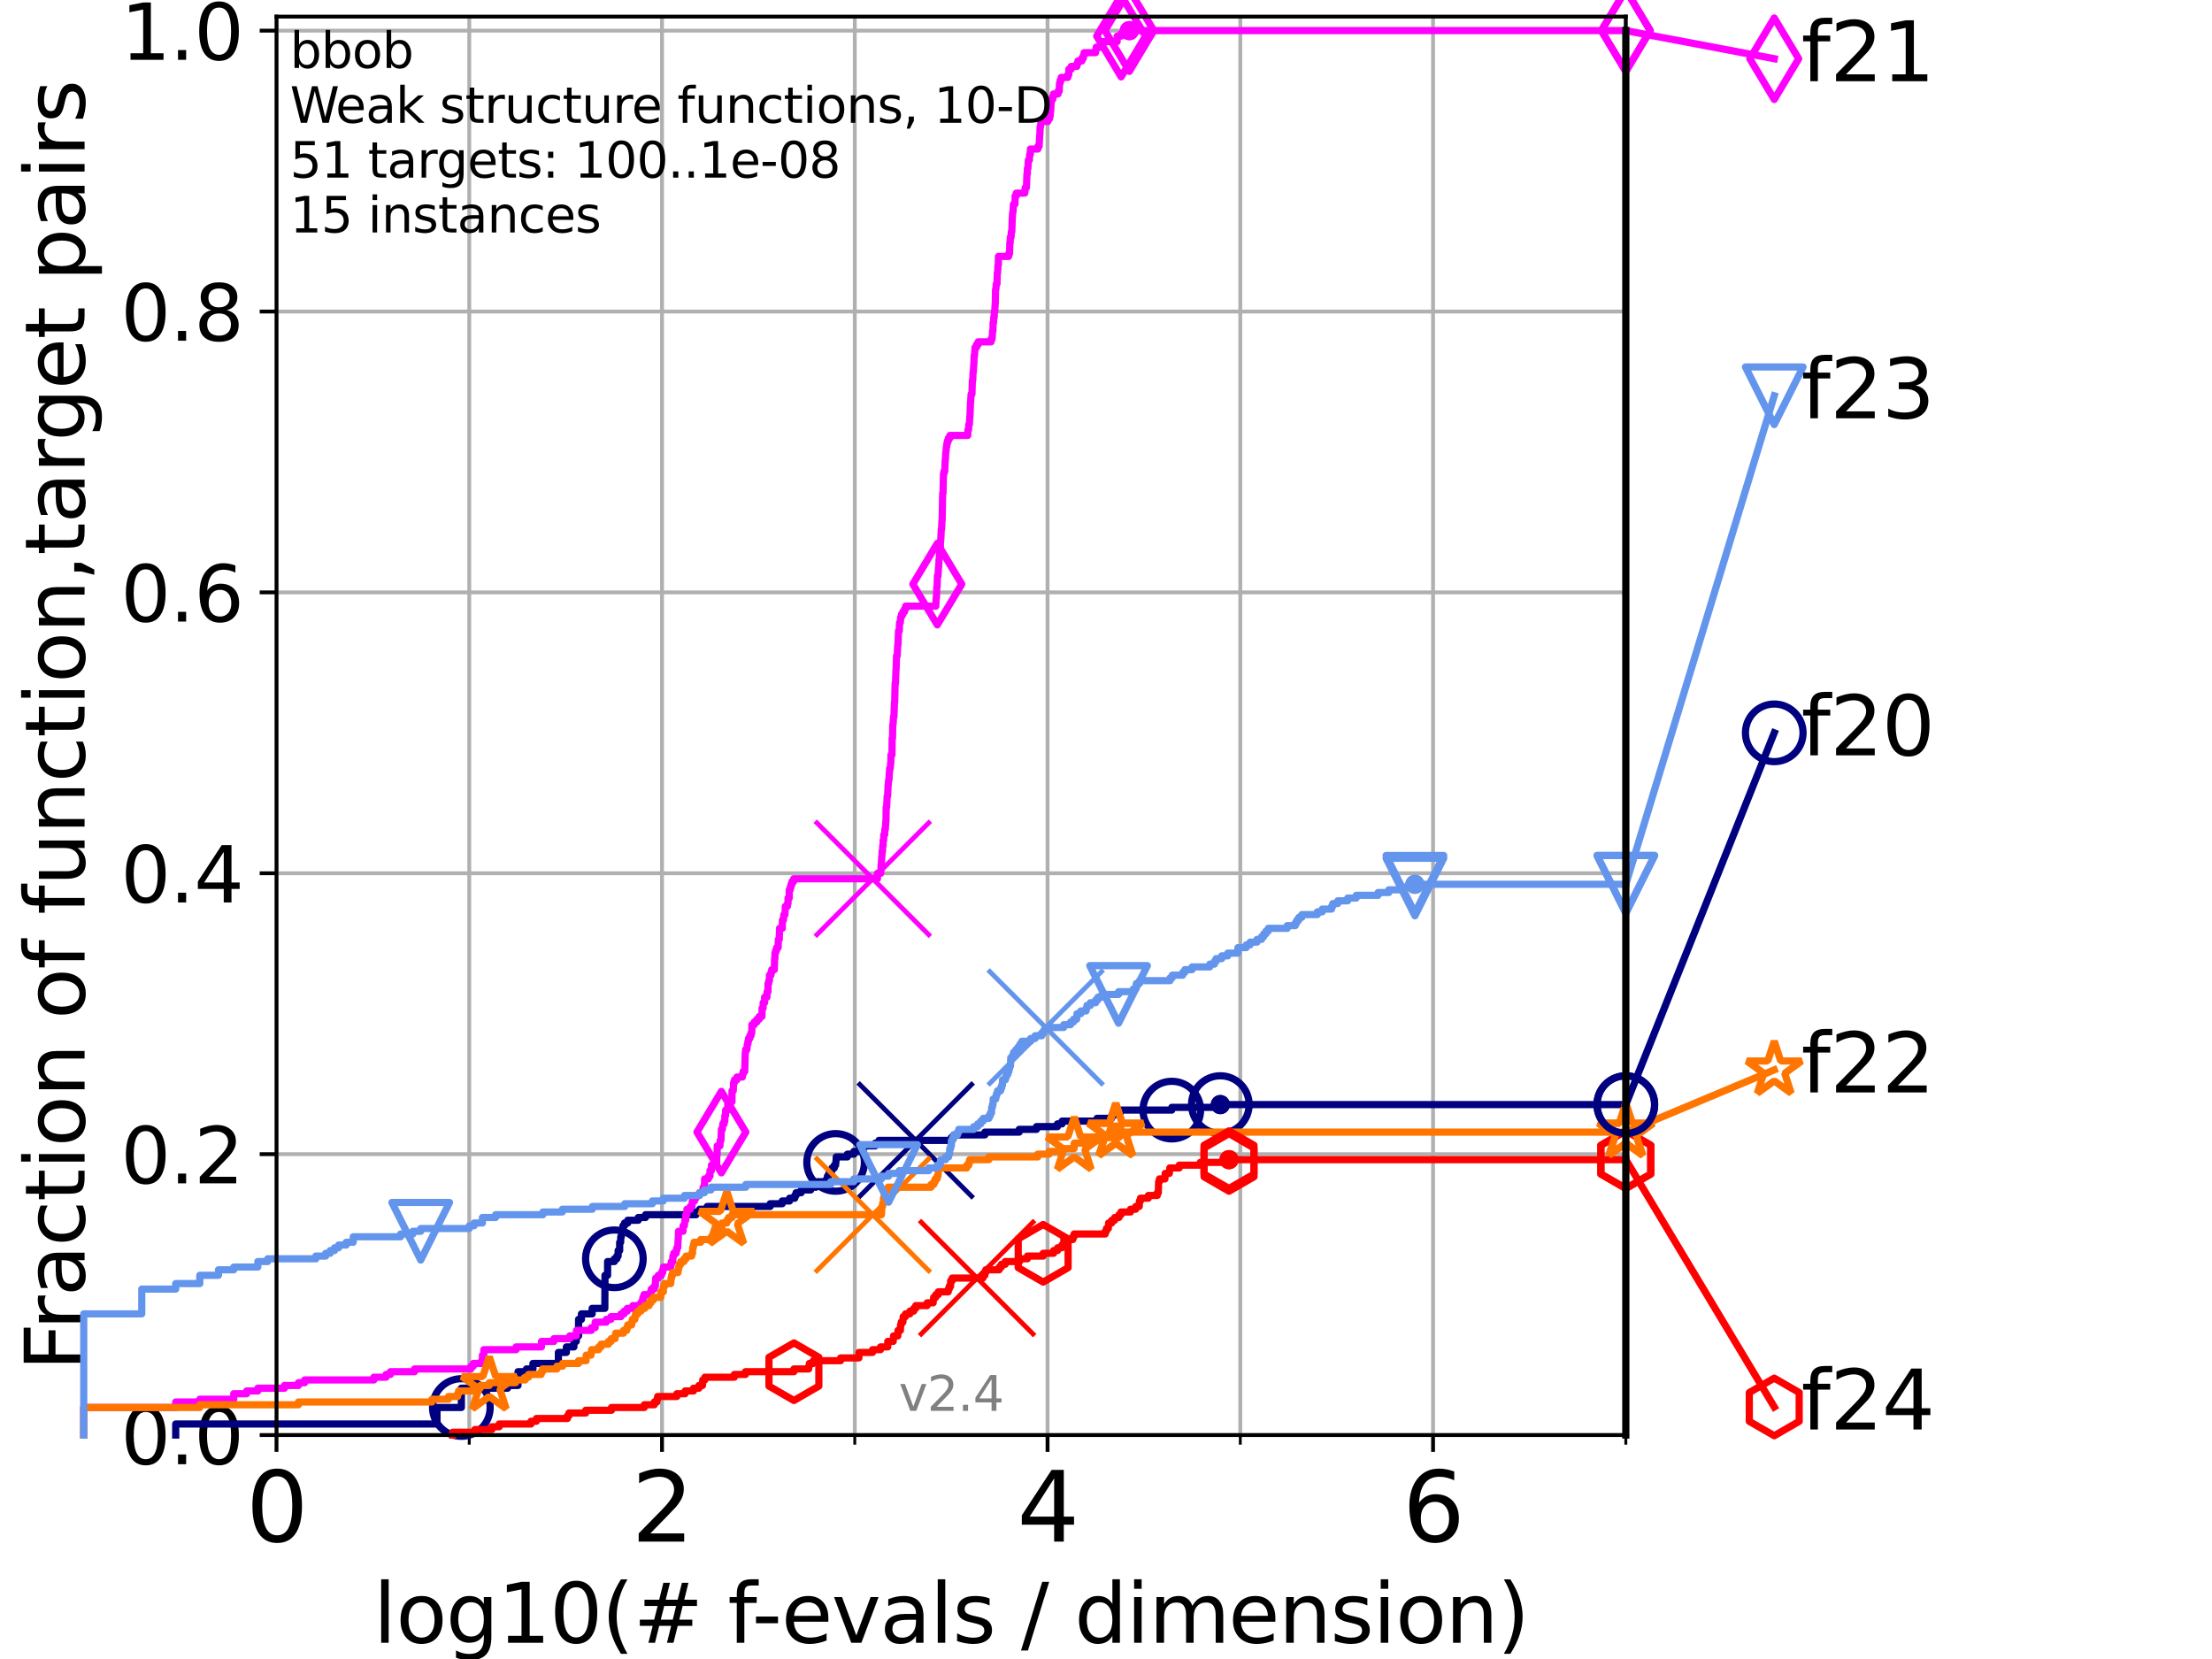 <?xml version="1.0" encoding="utf-8" standalone="no"?>
<!DOCTYPE svg PUBLIC "-//W3C//DTD SVG 1.1//EN"
  "http://www.w3.org/Graphics/SVG/1.1/DTD/svg11.dtd">
<svg height="345.6pt" version="1.1" viewBox="0 0 460.8 345.6" width="460.8pt" xmlns="http://www.w3.org/2000/svg" xmlns:xlink="http://www.w3.org/1999/xlink">
 <defs>
  <style type="text/css">*{stroke-linecap:butt;stroke-linejoin:round;}</style>
 </defs>
 <g id="figure_1">
  <g id="patch_1">
   <path d="M 0 345.6 
L 460.8 345.6 
L 460.8 0 
L 0 0 
z
" style="fill:#ffffff;"/>
  </g>
  <g id="axes_1">
   <g id="patch_2">
    <path d="M 57.6 298.944 
L 338.688 298.944 
L 338.688 3.456 
L 57.6 3.456 
z
" style="fill:#ffffff;"/>
   </g>
   <g id="matplotlib.axis_1">
    <g id="xtick_1">
     <g id="line2d_1">
      <path clip-path="url(#p6dd6d60a93)" d="M 57.6 298.944 
L 57.6 3.456 
" style="fill:none;stroke:#b0b0b0;stroke-linecap:square;stroke-width:0.8;"/>
     </g>
     <g id="line2d_2">
      <defs>
       <path d="M 0 0 
L 0 3.5 
" id="m5cb0ab14d5" style="stroke:#000000;stroke-width:0.8;"/>
      </defs>
      <g>
       <use style="stroke:#000000;stroke-width:0.8;" x="57.6" xlink:href="#m5cb0ab14d5" y="298.944"/>
      </g>
     </g>
     <g id="text_1">
      <!-- 0 -->
      <g transform="translate(51.237 321.141)scale(0.2 -0.2)">
       <defs>
        <path d="M 2034 4250 
Q 1547 4250 1301 3770 
Q 1056 3291 1056 2328 
Q 1056 1369 1301 889 
Q 1547 409 2034 409 
Q 2525 409 2770 889 
Q 3016 1369 3016 2328 
Q 3016 3291 2770 3770 
Q 2525 4250 2034 4250 
z
M 2034 4750 
Q 2819 4750 3233 4129 
Q 3647 3509 3647 2328 
Q 3647 1150 3233 529 
Q 2819 -91 2034 -91 
Q 1250 -91 836 529 
Q 422 1150 422 2328 
Q 422 3509 836 4129 
Q 1250 4750 2034 4750 
z
" id="DejaVuSans-30" transform="scale(0.016)"/>
       </defs>
       <use xlink:href="#DejaVuSans-30"/>
      </g>
     </g>
    </g>
    <g id="xtick_2">
     <g id="line2d_3">
      <path clip-path="url(#p6dd6d60a93)" d="M 137.911 298.944 
L 137.911 3.456 
" style="fill:none;stroke:#b0b0b0;stroke-linecap:square;stroke-width:0.8;"/>
     </g>
     <g id="line2d_4">
      <g>
       <use style="stroke:#000000;stroke-width:0.8;" x="137.911" xlink:href="#m5cb0ab14d5" y="298.944"/>
      </g>
     </g>
     <g id="text_2">
      <!-- 2 -->
      <g transform="translate(131.548 321.141)scale(0.2 -0.2)">
       <defs>
        <path d="M 1228 531 
L 3431 531 
L 3431 0 
L 469 0 
L 469 531 
Q 828 903 1448 1529 
Q 2069 2156 2228 2338 
Q 2531 2678 2651 2914 
Q 2772 3150 2772 3378 
Q 2772 3750 2511 3984 
Q 2250 4219 1831 4219 
Q 1534 4219 1204 4116 
Q 875 4013 500 3803 
L 500 4441 
Q 881 4594 1212 4672 
Q 1544 4750 1819 4750 
Q 2544 4750 2975 4387 
Q 3406 4025 3406 3419 
Q 3406 3131 3298 2873 
Q 3191 2616 2906 2266 
Q 2828 2175 2409 1742 
Q 1991 1309 1228 531 
z
" id="DejaVuSans-32" transform="scale(0.016)"/>
       </defs>
       <use xlink:href="#DejaVuSans-32"/>
      </g>
     </g>
    </g>
    <g id="xtick_3">
     <g id="line2d_5">
      <path clip-path="url(#p6dd6d60a93)" d="M 218.222 298.944 
L 218.222 3.456 
" style="fill:none;stroke:#b0b0b0;stroke-linecap:square;stroke-width:0.8;"/>
     </g>
     <g id="line2d_6">
      <g>
       <use style="stroke:#000000;stroke-width:0.8;" x="218.222" xlink:href="#m5cb0ab14d5" y="298.944"/>
      </g>
     </g>
     <g id="text_3">
      <!-- 4 -->
      <g transform="translate(211.859 321.141)scale(0.2 -0.2)">
       <defs>
        <path d="M 2419 4116 
L 825 1625 
L 2419 1625 
L 2419 4116 
z
M 2253 4666 
L 3047 4666 
L 3047 1625 
L 3713 1625 
L 3713 1100 
L 3047 1100 
L 3047 0 
L 2419 0 
L 2419 1100 
L 313 1100 
L 313 1709 
L 2253 4666 
z
" id="DejaVuSans-34" transform="scale(0.016)"/>
       </defs>
       <use xlink:href="#DejaVuSans-34"/>
      </g>
     </g>
    </g>
    <g id="xtick_4">
     <g id="line2d_7">
      <path clip-path="url(#p6dd6d60a93)" d="M 298.533 298.944 
L 298.533 3.456 
" style="fill:none;stroke:#b0b0b0;stroke-linecap:square;stroke-width:0.8;"/>
     </g>
     <g id="line2d_8">
      <g>
       <use style="stroke:#000000;stroke-width:0.8;" x="298.533" xlink:href="#m5cb0ab14d5" y="298.944"/>
      </g>
     </g>
     <g id="text_4">
      <!-- 6 -->
      <g transform="translate(292.17 321.141)scale(0.2 -0.2)">
       <defs>
        <path d="M 2113 2584 
Q 1688 2584 1439 2293 
Q 1191 2003 1191 1497 
Q 1191 994 1439 701 
Q 1688 409 2113 409 
Q 2538 409 2786 701 
Q 3034 994 3034 1497 
Q 3034 2003 2786 2293 
Q 2538 2584 2113 2584 
z
M 3366 4563 
L 3366 3988 
Q 3128 4100 2886 4159 
Q 2644 4219 2406 4219 
Q 1781 4219 1451 3797 
Q 1122 3375 1075 2522 
Q 1259 2794 1537 2939 
Q 1816 3084 2150 3084 
Q 2853 3084 3261 2657 
Q 3669 2231 3669 1497 
Q 3669 778 3244 343 
Q 2819 -91 2113 -91 
Q 1303 -91 875 529 
Q 447 1150 447 2328 
Q 447 3434 972 4092 
Q 1497 4750 2381 4750 
Q 2619 4750 2861 4703 
Q 3103 4656 3366 4563 
z
" id="DejaVuSans-36" transform="scale(0.016)"/>
       </defs>
       <use xlink:href="#DejaVuSans-36"/>
      </g>
     </g>
    </g>
    <g id="xtick_5">
     <g id="line2d_9">
      <path clip-path="url(#p6dd6d60a93)" d="M 97.755 298.944 
L 97.755 3.456 
" style="fill:none;stroke:#b0b0b0;stroke-linecap:square;stroke-width:0.8;"/>
     </g>
     <g id="line2d_10">
      <defs>
       <path d="M 0 0 
L 0 2 
" id="m23131ab5df" style="stroke:#000000;stroke-width:0.6;"/>
      </defs>
      <g>
       <use style="stroke:#000000;stroke-width:0.6;" x="97.755" xlink:href="#m23131ab5df" y="298.944"/>
      </g>
     </g>
    </g>
    <g id="xtick_6">
     <g id="line2d_11">
      <path clip-path="url(#p6dd6d60a93)" d="M 178.066 298.944 
L 178.066 3.456 
" style="fill:none;stroke:#b0b0b0;stroke-linecap:square;stroke-width:0.8;"/>
     </g>
     <g id="line2d_12">
      <g>
       <use style="stroke:#000000;stroke-width:0.6;" x="178.066" xlink:href="#m23131ab5df" y="298.944"/>
      </g>
     </g>
    </g>
    <g id="xtick_7">
     <g id="line2d_13">
      <path clip-path="url(#p6dd6d60a93)" d="M 258.377 298.944 
L 258.377 3.456 
" style="fill:none;stroke:#b0b0b0;stroke-linecap:square;stroke-width:0.8;"/>
     </g>
     <g id="line2d_14">
      <g>
       <use style="stroke:#000000;stroke-width:0.6;" x="258.377" xlink:href="#m23131ab5df" y="298.944"/>
      </g>
     </g>
    </g>
    <g id="xtick_8">
     <g id="line2d_15">
      <path clip-path="url(#p6dd6d60a93)" d="M 338.688 298.944 
L 338.688 3.456 
" style="fill:none;stroke:#b0b0b0;stroke-linecap:square;stroke-width:0.8;"/>
     </g>
     <g id="line2d_16">
      <g>
       <use style="stroke:#000000;stroke-width:0.6;" x="338.688" xlink:href="#m23131ab5df" y="298.944"/>
      </g>
     </g>
    </g>
    <g id="text_5">
     <!-- log10(# f-evals / dimension) -->
     <g transform="translate(77.764 342.218)scale(0.17 -0.17)">
      <defs>
       <path d="M 603 4863 
L 1178 4863 
L 1178 0 
L 603 0 
L 603 4863 
z
" id="DejaVuSans-6c" transform="scale(0.016)"/>
       <path d="M 1959 3097 
Q 1497 3097 1228 2736 
Q 959 2375 959 1747 
Q 959 1119 1226 758 
Q 1494 397 1959 397 
Q 2419 397 2687 759 
Q 2956 1122 2956 1747 
Q 2956 2369 2687 2733 
Q 2419 3097 1959 3097 
z
M 1959 3584 
Q 2709 3584 3137 3096 
Q 3566 2609 3566 1747 
Q 3566 888 3137 398 
Q 2709 -91 1959 -91 
Q 1206 -91 779 398 
Q 353 888 353 1747 
Q 353 2609 779 3096 
Q 1206 3584 1959 3584 
z
" id="DejaVuSans-6f" transform="scale(0.016)"/>
       <path d="M 2906 1791 
Q 2906 2416 2648 2759 
Q 2391 3103 1925 3103 
Q 1463 3103 1205 2759 
Q 947 2416 947 1791 
Q 947 1169 1205 825 
Q 1463 481 1925 481 
Q 2391 481 2648 825 
Q 2906 1169 2906 1791 
z
M 3481 434 
Q 3481 -459 3084 -895 
Q 2688 -1331 1869 -1331 
Q 1566 -1331 1297 -1286 
Q 1028 -1241 775 -1147 
L 775 -588 
Q 1028 -725 1275 -790 
Q 1522 -856 1778 -856 
Q 2344 -856 2625 -561 
Q 2906 -266 2906 331 
L 2906 616 
Q 2728 306 2450 153 
Q 2172 0 1784 0 
Q 1141 0 747 490 
Q 353 981 353 1791 
Q 353 2603 747 3093 
Q 1141 3584 1784 3584 
Q 2172 3584 2450 3431 
Q 2728 3278 2906 2969 
L 2906 3500 
L 3481 3500 
L 3481 434 
z
" id="DejaVuSans-67" transform="scale(0.016)"/>
       <path d="M 794 531 
L 1825 531 
L 1825 4091 
L 703 3866 
L 703 4441 
L 1819 4666 
L 2450 4666 
L 2450 531 
L 3481 531 
L 3481 0 
L 794 0 
L 794 531 
z
" id="DejaVuSans-31" transform="scale(0.016)"/>
       <path d="M 1984 4856 
Q 1566 4138 1362 3434 
Q 1159 2731 1159 2009 
Q 1159 1288 1364 580 
Q 1569 -128 1984 -844 
L 1484 -844 
Q 1016 -109 783 600 
Q 550 1309 550 2009 
Q 550 2706 781 3412 
Q 1013 4119 1484 4856 
L 1984 4856 
z
" id="DejaVuSans-28" transform="scale(0.016)"/>
       <path d="M 3272 2816 
L 2363 2816 
L 2100 1772 
L 3016 1772 
L 3272 2816 
z
M 2803 4594 
L 2478 3297 
L 3391 3297 
L 3719 4594 
L 4219 4594 
L 3897 3297 
L 4872 3297 
L 4872 2816 
L 3775 2816 
L 3519 1772 
L 4513 1772 
L 4513 1294 
L 3397 1294 
L 3072 0 
L 2572 0 
L 2894 1294 
L 1978 1294 
L 1656 0 
L 1153 0 
L 1478 1294 
L 494 1294 
L 494 1772 
L 1594 1772 
L 1856 2816 
L 850 2816 
L 850 3297 
L 1978 3297 
L 2297 4594 
L 2803 4594 
z
" id="DejaVuSans-23" transform="scale(0.016)"/>
       <path id="DejaVuSans-20" transform="scale(0.016)"/>
       <path d="M 2375 4863 
L 2375 4384 
L 1825 4384 
Q 1516 4384 1395 4259 
Q 1275 4134 1275 3809 
L 1275 3500 
L 2222 3500 
L 2222 3053 
L 1275 3053 
L 1275 0 
L 697 0 
L 697 3053 
L 147 3053 
L 147 3500 
L 697 3500 
L 697 3744 
Q 697 4328 969 4595 
Q 1241 4863 1831 4863 
L 2375 4863 
z
" id="DejaVuSans-66" transform="scale(0.016)"/>
       <path d="M 313 2009 
L 1997 2009 
L 1997 1497 
L 313 1497 
L 313 2009 
z
" id="DejaVuSans-2d" transform="scale(0.016)"/>
       <path d="M 3597 1894 
L 3597 1613 
L 953 1613 
Q 991 1019 1311 708 
Q 1631 397 2203 397 
Q 2534 397 2845 478 
Q 3156 559 3463 722 
L 3463 178 
Q 3153 47 2828 -22 
Q 2503 -91 2169 -91 
Q 1331 -91 842 396 
Q 353 884 353 1716 
Q 353 2575 817 3079 
Q 1281 3584 2069 3584 
Q 2775 3584 3186 3129 
Q 3597 2675 3597 1894 
z
M 3022 2063 
Q 3016 2534 2758 2815 
Q 2500 3097 2075 3097 
Q 1594 3097 1305 2825 
Q 1016 2553 972 2059 
L 3022 2063 
z
" id="DejaVuSans-65" transform="scale(0.016)"/>
       <path d="M 191 3500 
L 800 3500 
L 1894 563 
L 2988 3500 
L 3597 3500 
L 2284 0 
L 1503 0 
L 191 3500 
z
" id="DejaVuSans-76" transform="scale(0.016)"/>
       <path d="M 2194 1759 
Q 1497 1759 1228 1600 
Q 959 1441 959 1056 
Q 959 750 1161 570 
Q 1363 391 1709 391 
Q 2188 391 2477 730 
Q 2766 1069 2766 1631 
L 2766 1759 
L 2194 1759 
z
M 3341 1997 
L 3341 0 
L 2766 0 
L 2766 531 
Q 2569 213 2275 61 
Q 1981 -91 1556 -91 
Q 1019 -91 701 211 
Q 384 513 384 1019 
Q 384 1609 779 1909 
Q 1175 2209 1959 2209 
L 2766 2209 
L 2766 2266 
Q 2766 2663 2505 2880 
Q 2244 3097 1772 3097 
Q 1472 3097 1187 3025 
Q 903 2953 641 2809 
L 641 3341 
Q 956 3463 1253 3523 
Q 1550 3584 1831 3584 
Q 2591 3584 2966 3190 
Q 3341 2797 3341 1997 
z
" id="DejaVuSans-61" transform="scale(0.016)"/>
       <path d="M 2834 3397 
L 2834 2853 
Q 2591 2978 2328 3040 
Q 2066 3103 1784 3103 
Q 1356 3103 1142 2972 
Q 928 2841 928 2578 
Q 928 2378 1081 2264 
Q 1234 2150 1697 2047 
L 1894 2003 
Q 2506 1872 2764 1633 
Q 3022 1394 3022 966 
Q 3022 478 2636 193 
Q 2250 -91 1575 -91 
Q 1294 -91 989 -36 
Q 684 19 347 128 
L 347 722 
Q 666 556 975 473 
Q 1284 391 1588 391 
Q 1994 391 2212 530 
Q 2431 669 2431 922 
Q 2431 1156 2273 1281 
Q 2116 1406 1581 1522 
L 1381 1569 
Q 847 1681 609 1914 
Q 372 2147 372 2553 
Q 372 3047 722 3315 
Q 1072 3584 1716 3584 
Q 2034 3584 2315 3537 
Q 2597 3491 2834 3397 
z
" id="DejaVuSans-73" transform="scale(0.016)"/>
       <path d="M 1625 4666 
L 2156 4666 
L 531 -594 
L 0 -594 
L 1625 4666 
z
" id="DejaVuSans-2f" transform="scale(0.016)"/>
       <path d="M 2906 2969 
L 2906 4863 
L 3481 4863 
L 3481 0 
L 2906 0 
L 2906 525 
Q 2725 213 2448 61 
Q 2172 -91 1784 -91 
Q 1150 -91 751 415 
Q 353 922 353 1747 
Q 353 2572 751 3078 
Q 1150 3584 1784 3584 
Q 2172 3584 2448 3432 
Q 2725 3281 2906 2969 
z
M 947 1747 
Q 947 1113 1208 752 
Q 1469 391 1925 391 
Q 2381 391 2643 752 
Q 2906 1113 2906 1747 
Q 2906 2381 2643 2742 
Q 2381 3103 1925 3103 
Q 1469 3103 1208 2742 
Q 947 2381 947 1747 
z
" id="DejaVuSans-64" transform="scale(0.016)"/>
       <path d="M 603 3500 
L 1178 3500 
L 1178 0 
L 603 0 
L 603 3500 
z
M 603 4863 
L 1178 4863 
L 1178 4134 
L 603 4134 
L 603 4863 
z
" id="DejaVuSans-69" transform="scale(0.016)"/>
       <path d="M 3328 2828 
Q 3544 3216 3844 3400 
Q 4144 3584 4550 3584 
Q 5097 3584 5394 3201 
Q 5691 2819 5691 2113 
L 5691 0 
L 5113 0 
L 5113 2094 
Q 5113 2597 4934 2840 
Q 4756 3084 4391 3084 
Q 3944 3084 3684 2787 
Q 3425 2491 3425 1978 
L 3425 0 
L 2847 0 
L 2847 2094 
Q 2847 2600 2669 2842 
Q 2491 3084 2119 3084 
Q 1678 3084 1418 2786 
Q 1159 2488 1159 1978 
L 1159 0 
L 581 0 
L 581 3500 
L 1159 3500 
L 1159 2956 
Q 1356 3278 1631 3431 
Q 1906 3584 2284 3584 
Q 2666 3584 2933 3390 
Q 3200 3197 3328 2828 
z
" id="DejaVuSans-6d" transform="scale(0.016)"/>
       <path d="M 3513 2113 
L 3513 0 
L 2938 0 
L 2938 2094 
Q 2938 2591 2744 2837 
Q 2550 3084 2163 3084 
Q 1697 3084 1428 2787 
Q 1159 2491 1159 1978 
L 1159 0 
L 581 0 
L 581 3500 
L 1159 3500 
L 1159 2956 
Q 1366 3272 1645 3428 
Q 1925 3584 2291 3584 
Q 2894 3584 3203 3211 
Q 3513 2838 3513 2113 
z
" id="DejaVuSans-6e" transform="scale(0.016)"/>
       <path d="M 513 4856 
L 1013 4856 
Q 1481 4119 1714 3412 
Q 1947 2706 1947 2009 
Q 1947 1309 1714 600 
Q 1481 -109 1013 -844 
L 513 -844 
Q 928 -128 1133 580 
Q 1338 1288 1338 2009 
Q 1338 2731 1133 3434 
Q 928 4138 513 4856 
z
" id="DejaVuSans-29" transform="scale(0.016)"/>
      </defs>
      <use xlink:href="#DejaVuSans-6c"/>
      <use x="27.783" xlink:href="#DejaVuSans-6f"/>
      <use x="88.965" xlink:href="#DejaVuSans-67"/>
      <use x="152.441" xlink:href="#DejaVuSans-31"/>
      <use x="216.064" xlink:href="#DejaVuSans-30"/>
      <use x="279.688" xlink:href="#DejaVuSans-28"/>
      <use x="318.701" xlink:href="#DejaVuSans-23"/>
      <use x="402.49" xlink:href="#DejaVuSans-20"/>
      <use x="434.277" xlink:href="#DejaVuSans-66"/>
      <use x="463.982" xlink:href="#DejaVuSans-2d"/>
      <use x="500.066" xlink:href="#DejaVuSans-65"/>
      <use x="561.59" xlink:href="#DejaVuSans-76"/>
      <use x="620.77" xlink:href="#DejaVuSans-61"/>
      <use x="682.049" xlink:href="#DejaVuSans-6c"/>
      <use x="709.832" xlink:href="#DejaVuSans-73"/>
      <use x="761.932" xlink:href="#DejaVuSans-20"/>
      <use x="793.719" xlink:href="#DejaVuSans-2f"/>
      <use x="827.41" xlink:href="#DejaVuSans-20"/>
      <use x="859.197" xlink:href="#DejaVuSans-64"/>
      <use x="922.674" xlink:href="#DejaVuSans-69"/>
      <use x="950.457" xlink:href="#DejaVuSans-6d"/>
      <use x="1047.869" xlink:href="#DejaVuSans-65"/>
      <use x="1109.393" xlink:href="#DejaVuSans-6e"/>
      <use x="1172.771" xlink:href="#DejaVuSans-73"/>
      <use x="1224.871" xlink:href="#DejaVuSans-69"/>
      <use x="1252.654" xlink:href="#DejaVuSans-6f"/>
      <use x="1313.836" xlink:href="#DejaVuSans-6e"/>
      <use x="1377.215" xlink:href="#DejaVuSans-29"/>
     </g>
    </g>
   </g>
   <g id="matplotlib.axis_2">
    <g id="ytick_1">
     <g id="line2d_17">
      <path clip-path="url(#p6dd6d60a93)" d="M 57.6 298.944 
L 338.688 298.944 
" style="fill:none;stroke:#b0b0b0;stroke-linecap:square;stroke-width:0.8;"/>
     </g>
     <g id="line2d_18">
      <defs>
       <path d="M 0 0 
L -3.5 0 
" id="meb03be061e" style="stroke:#000000;stroke-width:0.8;"/>
      </defs>
      <g>
       <use style="stroke:#000000;stroke-width:0.8;" x="57.6" xlink:href="#meb03be061e" y="298.944"/>
      </g>
     </g>
     <g id="text_6">
      <!-- 0.0 -->
      <g transform="translate(25.155 305.023)scale(0.16 -0.16)">
       <defs>
        <path d="M 684 794 
L 1344 794 
L 1344 0 
L 684 0 
L 684 794 
z
" id="DejaVuSans-2e" transform="scale(0.016)"/>
       </defs>
       <use xlink:href="#DejaVuSans-30"/>
       <use x="63.623" xlink:href="#DejaVuSans-2e"/>
       <use x="95.41" xlink:href="#DejaVuSans-30"/>
      </g>
     </g>
    </g>
    <g id="ytick_2">
     <g id="line2d_19">
      <path clip-path="url(#p6dd6d60a93)" d="M 57.6 240.432 
L 338.688 240.432 
" style="fill:none;stroke:#b0b0b0;stroke-linecap:square;stroke-width:0.8;"/>
     </g>
     <g id="line2d_20">
      <g>
       <use style="stroke:#000000;stroke-width:0.8;" x="57.6" xlink:href="#meb03be061e" y="240.432"/>
      </g>
     </g>
     <g id="text_7">
      <!-- 0.2 -->
      <g transform="translate(25.155 246.51)scale(0.16 -0.16)">
       <use xlink:href="#DejaVuSans-30"/>
       <use x="63.623" xlink:href="#DejaVuSans-2e"/>
       <use x="95.41" xlink:href="#DejaVuSans-32"/>
      </g>
     </g>
    </g>
    <g id="ytick_3">
     <g id="line2d_21">
      <path clip-path="url(#p6dd6d60a93)" d="M 57.6 181.919 
L 338.688 181.919 
" style="fill:none;stroke:#b0b0b0;stroke-linecap:square;stroke-width:0.8;"/>
     </g>
     <g id="line2d_22">
      <g>
       <use style="stroke:#000000;stroke-width:0.8;" x="57.6" xlink:href="#meb03be061e" y="181.919"/>
      </g>
     </g>
     <g id="text_8">
      <!-- 0.4 -->
      <g transform="translate(25.155 187.998)scale(0.16 -0.16)">
       <use xlink:href="#DejaVuSans-30"/>
       <use x="63.623" xlink:href="#DejaVuSans-2e"/>
       <use x="95.41" xlink:href="#DejaVuSans-34"/>
      </g>
     </g>
    </g>
    <g id="ytick_4">
     <g id="line2d_23">
      <path clip-path="url(#p6dd6d60a93)" d="M 57.6 123.407 
L 338.688 123.407 
" style="fill:none;stroke:#b0b0b0;stroke-linecap:square;stroke-width:0.8;"/>
     </g>
     <g id="line2d_24">
      <g>
       <use style="stroke:#000000;stroke-width:0.8;" x="57.6" xlink:href="#meb03be061e" y="123.407"/>
      </g>
     </g>
     <g id="text_9">
      <!-- 0.6 -->
      <g transform="translate(25.155 129.485)scale(0.16 -0.16)">
       <use xlink:href="#DejaVuSans-30"/>
       <use x="63.623" xlink:href="#DejaVuSans-2e"/>
       <use x="95.41" xlink:href="#DejaVuSans-36"/>
      </g>
     </g>
    </g>
    <g id="ytick_5">
     <g id="line2d_25">
      <path clip-path="url(#p6dd6d60a93)" d="M 57.6 64.894 
L 338.688 64.894 
" style="fill:none;stroke:#b0b0b0;stroke-linecap:square;stroke-width:0.8;"/>
     </g>
     <g id="line2d_26">
      <g>
       <use style="stroke:#000000;stroke-width:0.8;" x="57.6" xlink:href="#meb03be061e" y="64.894"/>
      </g>
     </g>
     <g id="text_10">
      <!-- 0.8 -->
      <g transform="translate(25.155 70.973)scale(0.16 -0.16)">
       <defs>
        <path d="M 2034 2216 
Q 1584 2216 1326 1975 
Q 1069 1734 1069 1313 
Q 1069 891 1326 650 
Q 1584 409 2034 409 
Q 2484 409 2743 651 
Q 3003 894 3003 1313 
Q 3003 1734 2745 1975 
Q 2488 2216 2034 2216 
z
M 1403 2484 
Q 997 2584 770 2862 
Q 544 3141 544 3541 
Q 544 4100 942 4425 
Q 1341 4750 2034 4750 
Q 2731 4750 3128 4425 
Q 3525 4100 3525 3541 
Q 3525 3141 3298 2862 
Q 3072 2584 2669 2484 
Q 3125 2378 3379 2068 
Q 3634 1759 3634 1313 
Q 3634 634 3220 271 
Q 2806 -91 2034 -91 
Q 1263 -91 848 271 
Q 434 634 434 1313 
Q 434 1759 690 2068 
Q 947 2378 1403 2484 
z
M 1172 3481 
Q 1172 3119 1398 2916 
Q 1625 2713 2034 2713 
Q 2441 2713 2670 2916 
Q 2900 3119 2900 3481 
Q 2900 3844 2670 4047 
Q 2441 4250 2034 4250 
Q 1625 4250 1398 4047 
Q 1172 3844 1172 3481 
z
" id="DejaVuSans-38" transform="scale(0.016)"/>
       </defs>
       <use xlink:href="#DejaVuSans-30"/>
       <use x="63.623" xlink:href="#DejaVuSans-2e"/>
       <use x="95.41" xlink:href="#DejaVuSans-38"/>
      </g>
     </g>
    </g>
    <g id="ytick_6">
     <g id="line2d_27">
      <path clip-path="url(#p6dd6d60a93)" d="M 57.6 6.382 
L 338.688 6.382 
" style="fill:none;stroke:#b0b0b0;stroke-linecap:square;stroke-width:0.8;"/>
     </g>
     <g id="line2d_28">
      <g>
       <use style="stroke:#000000;stroke-width:0.8;" x="57.6" xlink:href="#meb03be061e" y="6.382"/>
      </g>
     </g>
     <g id="text_11">
      <!-- 1.0 -->
      <g transform="translate(25.155 12.46)scale(0.16 -0.16)">
       <use xlink:href="#DejaVuSans-31"/>
       <use x="63.623" xlink:href="#DejaVuSans-2e"/>
       <use x="95.41" xlink:href="#DejaVuSans-30"/>
      </g>
     </g>
    </g>
    <g id="text_12">
     <!-- Fraction of function,target pairs -->
     <g transform="translate(17.62 285.585)rotate(-90)scale(0.17 -0.17)">
      <defs>
       <path d="M 628 4666 
L 3309 4666 
L 3309 4134 
L 1259 4134 
L 1259 2759 
L 3109 2759 
L 3109 2228 
L 1259 2228 
L 1259 0 
L 628 0 
L 628 4666 
z
" id="DejaVuSans-46" transform="scale(0.016)"/>
       <path d="M 2631 2963 
Q 2534 3019 2420 3045 
Q 2306 3072 2169 3072 
Q 1681 3072 1420 2755 
Q 1159 2438 1159 1844 
L 1159 0 
L 581 0 
L 581 3500 
L 1159 3500 
L 1159 2956 
Q 1341 3275 1631 3429 
Q 1922 3584 2338 3584 
Q 2397 3584 2469 3576 
Q 2541 3569 2628 3553 
L 2631 2963 
z
" id="DejaVuSans-72" transform="scale(0.016)"/>
       <path d="M 3122 3366 
L 3122 2828 
Q 2878 2963 2633 3030 
Q 2388 3097 2138 3097 
Q 1578 3097 1268 2742 
Q 959 2388 959 1747 
Q 959 1106 1268 751 
Q 1578 397 2138 397 
Q 2388 397 2633 464 
Q 2878 531 3122 666 
L 3122 134 
Q 2881 22 2623 -34 
Q 2366 -91 2075 -91 
Q 1284 -91 818 406 
Q 353 903 353 1747 
Q 353 2603 823 3093 
Q 1294 3584 2113 3584 
Q 2378 3584 2631 3529 
Q 2884 3475 3122 3366 
z
" id="DejaVuSans-63" transform="scale(0.016)"/>
       <path d="M 1172 4494 
L 1172 3500 
L 2356 3500 
L 2356 3053 
L 1172 3053 
L 1172 1153 
Q 1172 725 1289 603 
Q 1406 481 1766 481 
L 2356 481 
L 2356 0 
L 1766 0 
Q 1100 0 847 248 
Q 594 497 594 1153 
L 594 3053 
L 172 3053 
L 172 3500 
L 594 3500 
L 594 4494 
L 1172 4494 
z
" id="DejaVuSans-74" transform="scale(0.016)"/>
       <path d="M 544 1381 
L 544 3500 
L 1119 3500 
L 1119 1403 
Q 1119 906 1312 657 
Q 1506 409 1894 409 
Q 2359 409 2629 706 
Q 2900 1003 2900 1516 
L 2900 3500 
L 3475 3500 
L 3475 0 
L 2900 0 
L 2900 538 
Q 2691 219 2414 64 
Q 2138 -91 1772 -91 
Q 1169 -91 856 284 
Q 544 659 544 1381 
z
M 1991 3584 
L 1991 3584 
z
" id="DejaVuSans-75" transform="scale(0.016)"/>
       <path d="M 750 794 
L 1409 794 
L 1409 256 
L 897 -744 
L 494 -744 
L 750 256 
L 750 794 
z
" id="DejaVuSans-2c" transform="scale(0.016)"/>
       <path d="M 1159 525 
L 1159 -1331 
L 581 -1331 
L 581 3500 
L 1159 3500 
L 1159 2969 
Q 1341 3281 1617 3432 
Q 1894 3584 2278 3584 
Q 2916 3584 3314 3078 
Q 3713 2572 3713 1747 
Q 3713 922 3314 415 
Q 2916 -91 2278 -91 
Q 1894 -91 1617 61 
Q 1341 213 1159 525 
z
M 3116 1747 
Q 3116 2381 2855 2742 
Q 2594 3103 2138 3103 
Q 1681 3103 1420 2742 
Q 1159 2381 1159 1747 
Q 1159 1113 1420 752 
Q 1681 391 2138 391 
Q 2594 391 2855 752 
Q 3116 1113 3116 1747 
z
" id="DejaVuSans-70" transform="scale(0.016)"/>
      </defs>
      <use xlink:href="#DejaVuSans-46"/>
      <use x="50.27" xlink:href="#DejaVuSans-72"/>
      <use x="91.383" xlink:href="#DejaVuSans-61"/>
      <use x="152.662" xlink:href="#DejaVuSans-63"/>
      <use x="207.643" xlink:href="#DejaVuSans-74"/>
      <use x="246.852" xlink:href="#DejaVuSans-69"/>
      <use x="274.635" xlink:href="#DejaVuSans-6f"/>
      <use x="335.816" xlink:href="#DejaVuSans-6e"/>
      <use x="399.195" xlink:href="#DejaVuSans-20"/>
      <use x="430.982" xlink:href="#DejaVuSans-6f"/>
      <use x="492.164" xlink:href="#DejaVuSans-66"/>
      <use x="527.369" xlink:href="#DejaVuSans-20"/>
      <use x="559.156" xlink:href="#DejaVuSans-66"/>
      <use x="594.361" xlink:href="#DejaVuSans-75"/>
      <use x="657.74" xlink:href="#DejaVuSans-6e"/>
      <use x="721.119" xlink:href="#DejaVuSans-63"/>
      <use x="776.1" xlink:href="#DejaVuSans-74"/>
      <use x="815.309" xlink:href="#DejaVuSans-69"/>
      <use x="843.092" xlink:href="#DejaVuSans-6f"/>
      <use x="904.273" xlink:href="#DejaVuSans-6e"/>
      <use x="967.652" xlink:href="#DejaVuSans-2c"/>
      <use x="999.439" xlink:href="#DejaVuSans-74"/>
      <use x="1038.648" xlink:href="#DejaVuSans-61"/>
      <use x="1099.928" xlink:href="#DejaVuSans-72"/>
      <use x="1139.291" xlink:href="#DejaVuSans-67"/>
      <use x="1202.768" xlink:href="#DejaVuSans-65"/>
      <use x="1264.291" xlink:href="#DejaVuSans-74"/>
      <use x="1303.5" xlink:href="#DejaVuSans-20"/>
      <use x="1335.287" xlink:href="#DejaVuSans-70"/>
      <use x="1398.764" xlink:href="#DejaVuSans-61"/>
      <use x="1460.043" xlink:href="#DejaVuSans-69"/>
      <use x="1487.826" xlink:href="#DejaVuSans-72"/>
      <use x="1528.939" xlink:href="#DejaVuSans-73"/>
     </g>
    </g>
   </g>
   <g id="line2d_29">
    <defs>
     <path d="M 0 1.5 
C 0.398 1.5 0.779 1.342 1.061 1.061 
C 1.342 0.779 1.5 0.398 1.5 0 
C 1.5 -0.398 1.342 -0.779 1.061 -1.061 
C 0.779 -1.342 0.398 -1.5 0 -1.5 
C -0.398 -1.5 -0.779 -1.342 -1.061 -1.061 
C -1.342 -0.779 -1.5 -0.398 -1.5 0 
C -1.5 0.398 -1.342 0.779 -1.061 1.061 
C -0.779 1.342 -0.398 1.5 0 1.5 
z
" id="m327d6a6afd" style="stroke:#000080;"/>
    </defs>
    <g>
     <use style="fill:#000080;stroke:#000080;" x="254.217" xlink:href="#m327d6a6afd" y="230.106"/>
     <use style="fill:#000080;stroke:#000080;" x="254.217" xlink:href="#m327d6a6afd" y="230.106"/>
    </g>
   </g>
   <g id="line2d_30">
    <path d="M 36.604 298.944 
L 36.604 296.649 
L 91.03 296.649 
L 91.03 293.207 
L 96.111 293.207 
L 96.111 289.192 
L 105.733 289.192 
L 105.733 288.618 
L 107.909 288.618 
L 107.909 285.75 
L 109.668 285.75 
L 109.668 285.176 
L 111.023 285.176 
L 111.023 284.029 
L 116.323 284.029 
L 116.323 281.734 
L 117.985 281.734 
L 117.985 280.587 
L 119.553 280.587 
L 119.553 279.44 
L 120.045 279.44 
L 120.045 278.293 
L 120.525 278.293 
L 120.525 274.851 
L 121.128 274.851 
L 121.128 273.703 
L 123.354 273.703 
L 123.354 272.556 
L 125.996 272.556 
L 126.031 265.672 
L 126.574 265.672 
L 126.574 262.804 
L 127.985 262.804 
L 127.985 262.23 
L 128.501 262.23 
L 128.501 261.657 
L 128.768 261.657 
L 128.768 260.509 
L 129.089 260.509 
L 129.089 258.788 
L 129.291 258.788 
L 129.319 257.641 
L 129.433 257.641 
L 129.518 256.494 
L 129.658 256.494 
L 129.658 255.92 
L 129.77 255.92 
L 129.77 255.346 
L 130.101 255.346 
L 130.101 254.773 
L 130.77 254.773 
L 130.77 254.199 
L 132.964 254.199 
L 132.964 253.626 
L 134.471 253.626 
L 134.471 253.052 
L 145.005 253.052 
L 145.005 252.478 
L 145.744 252.478 
L 145.744 251.905 
L 147.328 251.905 
L 147.328 251.331 
L 160.442 251.331 
L 160.442 250.757 
L 162.95 250.757 
L 162.95 250.184 
L 164.482 250.184 
L 164.482 249.61 
L 165.565 249.61 
L 165.565 249.036 
L 165.835 249.036 
L 165.835 248.463 
L 166.899 248.463 
L 166.899 247.889 
L 168.888 247.889 
L 168.888 247.315 
L 170.014 247.315 
L 170.014 246.742 
L 170.256 246.742 
L 170.256 246.168 
L 172.194 246.168 
L 172.194 245.594 
L 172.376 245.594 
L 172.376 245.021 
L 172.654 245.021 
L 172.654 244.447 
L 173.014 244.447 
L 173.014 243.873 
L 173.326 243.873 
L 173.326 243.3 
L 173.805 243.3 
L 173.805 242.726 
L 174.074 242.726 
L 174.177 241.579 
L 174.203 241.579 
L 174.203 241.005 
L 176.523 241.005 
L 176.523 240.432 
L 177.877 240.432 
L 177.877 239.858 
L 179.163 239.858 
L 179.163 239.284 
L 179.933 239.284 
L 179.933 238.711 
L 182.329 238.711 
L 182.329 238.137 
L 183.104 238.137 
L 183.104 237.563 
L 198.162 237.563 
L 198.162 236.99 
L 198.704 236.99 
L 198.704 236.416 
L 205.17 236.416 
L 205.17 235.842 
L 212.31 235.842 
L 212.31 235.269 
L 215.923 235.269 
L 215.923 234.695 
L 220.293 234.695 
L 220.293 234.121 
L 221.248 234.121 
L 221.248 233.548 
L 228.525 233.548 
L 228.525 232.974 
L 231.567 232.974 
L 231.567 232.4 
L 231.984 232.4 
L 231.984 231.827 
L 233.369 231.827 
L 233.369 231.253 
L 244.105 231.253 
L 244.105 230.679 
L 254.217 230.679 
L 254.217 230.106 
L 338.688 230.106 
L 338.688 230.106 
" style="fill:none;stroke:#000080;stroke-linecap:square;stroke-width:1.5;"/>
   </g>
   <g id="line2d_31">
    <defs>
     <path d="M 0 6 
C 1.591 6 3.117 5.368 4.243 4.243 
C 5.368 3.117 6 1.591 6 0 
C 6 -1.591 5.368 -3.117 4.243 -4.243 
C 3.117 -5.368 1.591 -6 0 -6 
C -1.591 -6 -3.117 -5.368 -4.243 -4.243 
C -5.368 -3.117 -6 -1.591 -6 0 
C -6 1.591 -5.368 3.117 -4.243 4.243 
C -3.117 5.368 -1.591 6 0 6 
z
" id="mea87d0b791" style="stroke:#000080;stroke-width:1.5;"/>
    </defs>
    <g>
     <use style="fill-opacity:0;stroke:#000080;stroke-width:1.5;" x="96.111" xlink:href="#mea87d0b791" y="293.207"/>
     <use style="fill-opacity:0;stroke:#000080;stroke-width:1.5;" x="127.985" xlink:href="#mea87d0b791" y="262.23"/>
     <use style="fill-opacity:0;stroke:#000080;stroke-width:1.5;" x="174.074" xlink:href="#mea87d0b791" y="242.152"/>
     <use style="fill-opacity:0;stroke:#000080;stroke-width:1.5;" x="244.105" xlink:href="#mea87d0b791" y="231.253"/>
     <use style="fill-opacity:0;stroke:#000080;stroke-width:1.5;" x="254.217" xlink:href="#mea87d0b791" y="230.106"/>
     <use style="fill-opacity:0;stroke:#000080;stroke-width:1.5;" x="338.688" xlink:href="#mea87d0b791" y="230.106"/>
    </g>
   </g>
   <g id="line2d_32">
    <path style="fill:none;stroke:#000080;stroke-linecap:square;stroke-width:1.5;"/>
    <g/>
   </g>
   <g id="line2d_33">
    <path clip-path="url(#p6dd6d60a93)" d="M 190.754 237.563 
" style="fill:none;stroke:#000080;stroke-linecap:square;stroke-width:1.5;"/>
    <defs>
     <path d="M -12 12 
L 12 -12 
M -12 -12 
L 12 12 
" id="mbcbf55a6ff" style="stroke:#000080;"/>
    </defs>
    <g clip-path="url(#p6dd6d60a93)">
     <use style="fill:#000080;stroke:#000080;" x="190.754" xlink:href="#mbcbf55a6ff" y="237.563"/>
    </g>
   </g>
   <g id="line2d_34">
    <defs>
     <path d="M 0 1.5 
C 0.398 1.5 0.779 1.342 1.061 1.061 
C 1.342 0.779 1.5 0.398 1.5 0 
C 1.5 -0.398 1.342 -0.779 1.061 -1.061 
C 0.779 -1.342 0.398 -1.5 0 -1.5 
C -0.398 -1.5 -0.779 -1.342 -1.061 -1.061 
C -1.342 -0.779 -1.5 -0.398 -1.5 0 
C -1.5 0.398 -1.342 0.779 -1.061 1.061 
C -0.779 1.342 -0.398 1.5 0 1.5 
z
" id="m14c067eb67" style="stroke:#ff00ff;"/>
    </defs>
    <g>
     <use style="fill:#ff00ff;stroke:#ff00ff;" x="235.269" xlink:href="#m14c067eb67" y="6.382"/>
     <use style="fill:#ff00ff;stroke:#ff00ff;" x="235.269" xlink:href="#m14c067eb67" y="6.382"/>
    </g>
   </g>
   <g id="line2d_35">
    <path d="M 17.445 298.944 
L 17.445 293.207 
L 36.604 293.207 
L 36.604 292.06 
L 41.621 292.06 
L 41.621 291.487 
L 48.692 291.487 
L 48.692 290.339 
L 51.38 290.339 
L 51.38 289.766 
L 53.709 289.766 
L 53.709 289.192 
L 59.262 289.192 
L 59.262 288.618 
L 62.175 288.618 
L 62.175 288.045 
L 63.468 288.045 
L 63.468 287.471 
L 77.885 287.471 
L 77.885 286.897 
L 80.416 286.897 
L 80.416 286.324 
L 81.334 286.324 
L 81.334 285.75 
L 86.351 285.75 
L 86.351 285.176 
L 98.101 285.176 
L 98.101 284.603 
L 98.606 284.603 
L 98.606 284.029 
L 100.344 284.029 
L 100.344 283.455 
L 100.493 283.455 
L 100.493 282.308 
L 100.789 282.308 
L 100.789 281.161 
L 107.515 281.161 
L 107.515 280.587 
L 112.804 280.587 
L 112.804 279.44 
L 115.397 279.44 
L 115.397 278.866 
L 118.682 278.866 
L 118.682 278.293 
L 120.045 278.293 
L 120.094 277.145 
L 123.193 277.145 
L 123.193 276.572 
L 123.985 276.572 
L 123.985 275.424 
L 126.304 275.424 
L 126.304 274.851 
L 127.262 274.851 
L 127.262 274.277 
L 129.348 274.277 
L 129.348 273.703 
L 130.019 273.703 
L 130.019 273.13 
L 130.665 273.13 
L 130.665 272.556 
L 131.84 272.556 
L 131.84 271.982 
L 133.466 271.982 
L 133.466 271.409 
L 133.8 271.409 
L 133.8 270.835 
L 133.932 270.835 
L 133.932 270.261 
L 134.15 270.261 
L 134.15 269.688 
L 135.502 269.688 
L 135.502 269.114 
L 135.682 269.114 
L 135.682 268.54 
L 136.247 268.54 
L 136.247 267.967 
L 136.514 267.967 
L 136.589 266.246 
L 137.126 266.246 
L 137.126 265.672 
L 137.788 265.672 
L 137.788 265.099 
L 138.05 265.099 
L 138.05 264.525 
L 138.188 264.525 
L 138.188 263.951 
L 139.715 263.951 
L 139.715 263.378 
L 139.856 263.378 
L 139.856 262.804 
L 140.165 262.804 
L 140.165 261.657 
L 140.348 261.657 
L 140.348 261.083 
L 140.842 261.083 
L 140.842 260.509 
L 140.988 260.509 
L 140.988 259.936 
L 141.177 259.936 
L 141.264 258.215 
L 141.293 258.215 
L 141.35 256.494 
L 142.297 256.494 
L 142.297 255.346 
L 142.567 255.346 
L 142.66 254.199 
L 142.845 254.199 
L 142.871 253.052 
L 143.093 253.052 
L 143.093 251.905 
L 143.791 251.905 
L 143.791 251.331 
L 144.148 251.331 
L 144.221 250.184 
L 144.689 250.184 
L 144.689 249.61 
L 144.97 249.61 
L 144.97 249.036 
L 145.699 249.036 
L 145.699 248.463 
L 146.378 248.463 
L 146.378 247.889 
L 146.495 247.889 
L 146.495 247.315 
L 146.749 247.315 
L 146.781 245.594 
L 147.56 245.594 
L 147.56 245.021 
L 147.898 245.021 
L 147.898 243.873 
L 148.2 243.873 
L 148.2 242.726 
L 148.892 242.726 
L 148.892 242.152 
L 149.278 242.152 
L 149.35 240.432 
L 149.405 240.432 
L 149.405 238.711 
L 149.981 238.711 
L 150.042 237.563 
L 150.19 237.563 
L 150.276 235.269 
L 150.48 235.269 
L 150.573 234.121 
L 150.85 234.121 
L 150.85 233.548 
L 150.999 233.548 
L 150.999 232.4 
L 151.154 232.4 
L 151.154 231.253 
L 151.605 231.253 
L 151.605 230.106 
L 151.975 230.106 
L 151.975 229.532 
L 152.489 229.532 
L 152.489 227.238 
L 152.752 227.238 
L 152.811 225.517 
L 153.01 225.517 
L 153.01 224.943 
L 153.509 224.943 
L 153.509 224.369 
L 154.655 224.369 
L 154.655 223.796 
L 154.801 223.796 
L 154.801 223.222 
L 155.142 223.222 
L 155.252 219.206 
L 155.323 219.206 
L 155.323 218.633 
L 155.597 218.633 
L 155.691 217.485 
L 155.804 217.485 
L 155.804 216.912 
L 155.916 216.912 
L 155.916 216.338 
L 156.2 216.338 
L 156.2 215.765 
L 156.443 215.765 
L 156.443 215.191 
L 156.61 215.191 
L 156.634 213.47 
L 157.122 213.47 
L 157.122 212.896 
L 157.675 212.896 
L 157.675 212.323 
L 158.168 212.323 
L 158.168 211.749 
L 158.727 211.749 
L 158.753 210.028 
L 158.968 210.028 
L 158.979 208.881 
L 159.278 208.881 
L 159.278 207.733 
L 159.768 207.733 
L 159.793 206.586 
L 159.996 206.586 
L 159.996 204.865 
L 160.143 204.865 
L 160.143 204.291 
L 160.288 204.291 
L 160.288 203.144 
L 160.6 203.144 
L 160.6 202.571 
L 160.76 202.571 
L 160.76 201.997 
L 161.316 201.997 
L 161.357 199.702 
L 161.429 199.702 
L 161.429 198.555 
L 161.574 198.555 
L 161.574 197.981 
L 161.77 197.981 
L 161.77 197.408 
L 162.091 197.408 
L 162.156 195.687 
L 162.342 195.687 
L 162.385 193.392 
L 162.971 193.392 
L 162.987 191.671 
L 163.201 191.671 
L 163.299 190.524 
L 163.522 190.524 
L 163.598 188.803 
L 164.036 188.803 
L 164.036 188.229 
L 164.16 188.229 
L 164.16 187.082 
L 164.414 187.082 
L 164.414 185.361 
L 164.619 185.361 
L 164.619 184.787 
L 164.784 184.787 
L 164.784 184.214 
L 164.981 184.214 
L 164.981 183.64 
L 165.335 183.64 
L 165.335 183.066 
L 182.787 183.066 
L 182.806 181.919 
L 183.463 181.919 
L 183.572 180.198 
L 183.591 180.198 
L 183.684 178.477 
L 183.715 178.477 
L 183.763 177.33 
L 183.847 177.33 
L 183.884 176.183 
L 183.968 176.183 
L 183.97 175.035 
L 184.085 175.035 
L 184.106 173.888 
L 184.295 173.888 
L 184.326 172.741 
L 184.434 172.741 
L 184.538 171.02 
L 184.568 171.02 
L 184.613 168.151 
L 184.705 168.151 
L 184.811 165.857 
L 184.903 165.857 
L 185.012 163.562 
L 185.03 163.562 
L 185.13 162.415 
L 185.2 162.415 
L 185.279 160.694 
L 185.315 160.694 
L 185.315 160.12 
L 185.445 160.12 
L 185.535 158.973 
L 185.58 158.973 
L 185.6 157.252 
L 185.815 157.252 
L 185.849 153.81 
L 185.927 153.81 
L 185.976 150.942 
L 186.042 150.942 
L 186.148 149.221 
L 186.239 149.221 
L 186.324 146.353 
L 186.377 146.353 
L 186.472 142.337 
L 186.543 142.337 
L 186.65 139.469 
L 186.676 139.469 
L 186.767 136.601 
L 186.907 136.601 
L 187.011 134.306 
L 187.071 134.306 
L 187.178 131.438 
L 187.34 131.438 
L 187.384 129.717 
L 187.546 129.717 
L 187.633 128.569 
L 187.784 128.569 
L 187.784 127.996 
L 188.092 127.996 
L 188.092 127.422 
L 188.436 127.422 
L 188.436 126.848 
L 188.664 126.848 
L 188.664 126.275 
L 194.942 126.275 
L 195.02 124.554 
L 195.076 124.554 
L 195.155 122.259 
L 195.214 122.259 
L 195.276 119.965 
L 195.402 119.965 
L 195.499 118.244 
L 195.528 118.244 
L 195.623 116.523 
L 195.658 116.523 
L 195.737 114.802 
L 195.871 114.802 
L 195.927 112.507 
L 195.983 112.507 
L 196.09 110.213 
L 196.152 110.213 
L 196.225 108.492 
L 196.265 108.492 
L 196.373 102.755 
L 196.45 102.755 
L 196.539 98.74 
L 196.644 98.74 
L 196.644 98.166 
L 196.81 98.166 
L 196.898 95.871 
L 196.935 95.871 
L 197.022 94.15 
L 197.062 94.15 
L 197.154 93.003 
L 197.236 93.003 
L 197.236 92.429 
L 197.35 92.429 
L 197.35 91.856 
L 197.562 91.856 
L 197.562 91.282 
L 197.881 91.282 
L 197.881 90.708 
L 201.593 90.708 
L 201.632 89.561 
L 201.768 89.561 
L 201.821 88.414 
L 201.936 88.414 
L 202.031 86.693 
L 202.064 86.693 
L 202.17 83.825 
L 202.192 83.825 
L 202.299 82.104 
L 202.474 82.104 
L 202.565 79.235 
L 202.64 79.235 
L 202.706 77.514 
L 202.759 77.514 
L 202.857 75.793 
L 202.885 75.793 
L 202.925 74.073 
L 203.011 74.073 
L 203.121 72.352 
L 203.43 72.352 
L 203.43 71.778 
L 203.773 71.778 
L 203.773 71.204 
L 206.456 71.204 
L 206.456 70.631 
L 206.67 70.631 
L 206.779 68.91 
L 206.853 68.91 
L 206.883 67.189 
L 206.98 67.189 
L 207.026 66.041 
L 207.112 66.041 
L 207.132 64.894 
L 207.229 64.894 
L 207.315 63.173 
L 207.341 63.173 
L 207.387 60.305 
L 207.459 60.305 
L 207.543 59.158 
L 207.688 59.158 
L 207.752 56.863 
L 207.812 56.863 
L 207.91 55.142 
L 207.975 55.142 
L 207.986 53.421 
L 210.116 53.421 
L 210.116 52.847 
L 210.309 52.847 
L 210.371 50.553 
L 210.44 50.553 
L 210.468 49.406 
L 210.622 49.406 
L 210.684 48.258 
L 210.776 48.258 
L 210.881 45.39 
L 210.891 45.39 
L 210.953 44.243 
L 211.013 44.243 
L 211.124 42.522 
L 211.435 42.522 
L 211.471 40.801 
L 211.724 40.801 
L 211.724 40.227 
L 213.487 40.227 
L 213.574 39.08 
L 213.829 39.08 
L 213.93 36.212 
L 214.009 36.212 
L 214.024 35.064 
L 214.133 35.064 
L 214.222 33.343 
L 214.442 33.343 
L 214.491 32.196 
L 214.632 32.196 
L 214.648 31.049 
L 216.206 31.049 
L 216.206 30.475 
L 216.471 30.475 
L 216.579 28.18 
L 216.618 28.18 
L 216.678 26.459 
L 216.768 26.459 
L 216.844 25.312 
L 218.283 25.312 
L 218.283 24.738 
L 218.647 24.738 
L 218.647 24.165 
L 218.769 24.165 
L 218.878 23.018 
L 218.89 23.018 
L 218.99 20.723 
L 219.293 20.723 
L 219.293 20.149 
L 219.451 20.149 
L 219.451 19.576 
L 220.406 19.576 
L 220.406 19.002 
L 220.651 19.002 
L 220.726 17.281 
L 220.856 17.281 
L 220.856 16.707 
L 221.071 16.707 
L 221.071 16.134 
L 222.435 16.134 
L 222.435 15.56 
L 222.649 15.56 
L 222.659 14.413 
L 223.145 14.413 
L 223.145 13.839 
L 224.335 13.839 
L 224.335 13.265 
L 224.55 13.265 
L 224.55 12.692 
L 225.382 12.692 
L 225.382 12.118 
L 225.68 12.118 
L 225.68 11.544 
L 225.834 11.544 
L 225.834 10.971 
L 228.232 10.971 
L 228.232 10.397 
L 228.356 10.397 
L 228.356 9.824 
L 229.58 9.824 
L 229.663 8.676 
L 232.723 8.676 
L 232.728 7.529 
L 233.55 7.529 
L 233.55 6.955 
L 235.269 6.955 
L 235.269 6.382 
L 338.688 6.382 
L 338.688 6.382 
" style="fill:none;stroke:#ff00ff;stroke-linecap:square;stroke-width:1.5;"/>
   </g>
   <g id="line2d_36">
    <defs>
     <path d="M -0 8.485 
L 5.091 0 
L 0 -8.485 
L -5.091 -0 
z
" id="m803da694d9" style="stroke:#ff00ff;stroke-linejoin:miter;stroke-width:1.5;"/>
    </defs>
    <g>
     <use style="fill-opacity:0;stroke:#ff00ff;stroke-linejoin:miter;stroke-width:1.5;" x="150.276" xlink:href="#m803da694d9" y="235.842"/>
     <use style="fill-opacity:0;stroke:#ff00ff;stroke-linejoin:miter;stroke-width:1.5;" x="195.256" xlink:href="#m803da694d9" y="121.686"/>
     <use style="fill-opacity:0;stroke:#ff00ff;stroke-linejoin:miter;stroke-width:1.5;" x="233.55" xlink:href="#m803da694d9" y="7.529"/>
     <use style="fill-opacity:0;stroke:#ff00ff;stroke-linejoin:miter;stroke-width:1.5;" x="235.269" xlink:href="#m803da694d9" y="6.382"/>
     <use style="fill-opacity:0;stroke:#ff00ff;stroke-linejoin:miter;stroke-width:1.5;" x="338.688" xlink:href="#m803da694d9" y="6.382"/>
    </g>
   </g>
   <g id="line2d_37">
    <path style="fill:none;stroke:#ff00ff;stroke-linecap:square;stroke-width:1.5;"/>
    <g/>
   </g>
   <g id="line2d_38">
    <path clip-path="url(#p6dd6d60a93)" d="M 181.818 183.066 
" style="fill:none;stroke:#ff00ff;stroke-linecap:square;stroke-width:1.5;"/>
    <defs>
     <path d="M -12 12 
L 12 -12 
M -12 -12 
L 12 12 
" id="mfdb9383330" style="stroke:#ff00ff;"/>
    </defs>
    <g clip-path="url(#p6dd6d60a93)">
     <use style="fill:#ff00ff;stroke:#ff00ff;" x="181.818" xlink:href="#mfdb9383330" y="183.066"/>
    </g>
   </g>
   <g id="line2d_39">
    <defs>
     <path d="M 0 1.5 
C 0.398 1.5 0.779 1.342 1.061 1.061 
C 1.342 0.779 1.5 0.398 1.5 0 
C 1.5 -0.398 1.342 -0.779 1.061 -1.061 
C 0.779 -1.342 0.398 -1.5 0 -1.5 
C -0.398 -1.5 -0.779 -1.342 -1.061 -1.061 
C -1.342 -0.779 -1.5 -0.398 -1.5 0 
C -1.5 0.398 -1.342 0.779 -1.061 1.061 
C -0.779 1.342 -0.398 1.5 0 1.5 
z
" id="m862abf93e4" style="stroke:#ff7500;"/>
    </defs>
    <g>
     <use style="fill:#ff7500;stroke:#ff7500;" x="232.438" xlink:href="#m862abf93e4" y="235.842"/>
     <use style="fill:#ff7500;stroke:#ff7500;" x="232.438" xlink:href="#m862abf93e4" y="235.842"/>
    </g>
   </g>
   <g id="line2d_40">
    <path d="M 17.445 298.944 
L 17.445 293.207 
L 41.621 293.207 
L 41.621 292.634 
L 62.175 292.634 
L 62.175 292.06 
L 89.973 292.06 
L 89.973 291.487 
L 93.422 291.487 
L 93.422 290.913 
L 95.327 290.913 
L 95.327 290.339 
L 95.526 290.339 
L 95.526 289.766 
L 98.772 289.766 
L 98.772 289.192 
L 100.04 289.192 
L 100.04 288.618 
L 101.924 288.618 
L 101.924 288.045 
L 107.415 288.045 
L 107.415 287.471 
L 109.402 287.471 
L 109.402 286.897 
L 110.103 286.897 
L 110.103 286.324 
L 112.73 286.324 
L 112.73 285.75 
L 113.023 285.75 
L 113.023 285.176 
L 116.02 285.176 
L 116.02 284.603 
L 117.203 284.603 
L 117.203 284.029 
L 120.525 284.029 
L 120.525 283.455 
L 122.105 283.455 
L 122.105 282.308 
L 123.111 282.308 
L 123.111 281.734 
L 123.233 281.734 
L 123.233 281.161 
L 124.707 281.161 
L 124.707 280.587 
L 125.22 280.587 
L 125.22 280.013 
L 126.74 280.013 
L 126.74 279.44 
L 127.326 279.44 
L 127.326 278.866 
L 128.138 278.866 
L 128.138 278.293 
L 128.26 278.293 
L 128.26 277.719 
L 129.881 277.719 
L 129.881 277.145 
L 130.559 277.145 
L 130.559 276.572 
L 130.77 276.572 
L 130.77 275.998 
L 131.591 275.998 
L 131.591 275.424 
L 131.716 275.424 
L 131.716 274.851 
L 132.254 274.851 
L 132.254 274.277 
L 132.399 274.277 
L 132.399 273.703 
L 132.871 273.703 
L 132.871 273.13 
L 133.533 273.13 
L 133.533 272.556 
L 134.322 272.556 
L 134.322 271.982 
L 135.22 271.982 
L 135.22 271.409 
L 135.582 271.409 
L 135.582 270.835 
L 136.112 270.835 
L 136.112 270.261 
L 137.647 270.261 
L 137.647 269.114 
L 138.188 269.114 
L 138.188 267.967 
L 138.443 267.967 
L 138.443 267.393 
L 139.731 267.393 
L 139.794 266.246 
L 139.903 266.246 
L 139.903 265.672 
L 140.088 265.672 
L 140.088 265.099 
L 141.235 265.099 
L 141.235 264.525 
L 141.35 264.525 
L 141.35 263.951 
L 141.493 263.951 
L 141.493 263.378 
L 141.816 263.378 
L 141.816 262.804 
L 142.486 262.804 
L 142.486 262.23 
L 142.923 262.23 
L 142.923 261.657 
L 144.087 261.657 
L 144.087 261.083 
L 144.27 261.083 
L 144.294 259.936 
L 144.415 259.936 
L 144.415 259.362 
L 144.57 259.362 
L 144.57 258.788 
L 145.976 258.788 
L 145.976 258.215 
L 148.181 258.215 
L 148.181 257.641 
L 149.114 257.641 
L 149.114 257.067 
L 149.691 257.067 
L 149.691 256.494 
L 150.164 256.494 
L 150.164 255.92 
L 150.37 255.92 
L 150.387 254.773 
L 151.414 254.773 
L 151.414 254.199 
L 151.772 254.199 
L 151.772 253.626 
L 152.482 253.626 
L 152.482 253.052 
L 183.621 253.052 
L 183.712 251.331 
L 183.859 251.331 
L 183.859 250.757 
L 183.998 250.757 
L 184.038 249.61 
L 184.194 249.61 
L 184.194 249.036 
L 184.338 249.036 
L 184.425 247.889 
L 185.023 247.889 
L 185.023 247.315 
L 193.951 247.315 
L 193.951 246.742 
L 194.537 246.742 
L 194.537 246.168 
L 194.827 246.168 
L 194.827 245.594 
L 195.215 245.594 
L 195.215 245.021 
L 195.404 245.021 
L 195.494 243.3 
L 201.394 243.3 
L 201.394 242.726 
L 201.821 242.726 
L 201.821 242.152 
L 201.999 242.152 
L 201.999 241.579 
L 206.009 241.579 
L 206.009 241.005 
L 216.192 241.005 
L 216.192 240.432 
L 218.561 240.432 
L 218.561 239.858 
L 220.827 239.858 
L 220.827 239.284 
L 223.75 239.284 
L 223.79 238.137 
L 227.151 238.137 
L 227.151 237.563 
L 229.172 237.563 
L 229.172 236.99 
L 232.392 236.99 
L 232.438 235.842 
L 338.688 235.842 
L 338.688 235.842 
" style="fill:none;stroke:#ff7500;stroke-linecap:square;stroke-width:1.5;"/>
   </g>
   <g id="line2d_41">
    <defs>
     <path d="M 0 -6 
L -1.347 -1.854 
L -5.706 -1.854 
L -2.18 0.708 
L -3.527 4.854 
L -0 2.292 
L 3.527 4.854 
L 2.18 0.708 
L 5.706 -1.854 
L 1.347 -1.854 
z
" id="m5bbe29bab8" style="stroke:#ff7500;stroke-linejoin:bevel;stroke-width:1.5;"/>
    </defs>
    <g>
     <use style="fill-opacity:0;stroke:#ff7500;stroke-linejoin:bevel;stroke-width:1.5;" x="101.924" xlink:href="#m5bbe29bab8" y="288.618"/>
     <use style="fill-opacity:0;stroke:#ff7500;stroke-linejoin:bevel;stroke-width:1.5;" x="151.414" xlink:href="#m5bbe29bab8" y="254.199"/>
     <use style="fill-opacity:0;stroke:#ff7500;stroke-linejoin:bevel;stroke-width:1.5;" x="223.79" xlink:href="#m5bbe29bab8" y="238.711"/>
     <use style="fill-opacity:0;stroke:#ff7500;stroke-linejoin:bevel;stroke-width:1.5;" x="232.438" xlink:href="#m5bbe29bab8" y="235.842"/>
     <use style="fill-opacity:0;stroke:#ff7500;stroke-linejoin:bevel;stroke-width:1.5;" x="232.438" xlink:href="#m5bbe29bab8" y="235.842"/>
     <use style="fill-opacity:0;stroke:#ff7500;stroke-linejoin:bevel;stroke-width:1.5;" x="338.688" xlink:href="#m5bbe29bab8" y="235.842"/>
    </g>
   </g>
   <g id="line2d_42">
    <path style="fill:none;stroke:#ff7500;stroke-linecap:square;stroke-width:1.5;"/>
    <g/>
   </g>
   <g id="line2d_43">
    <path clip-path="url(#p6dd6d60a93)" d="M 181.818 253.052 
" style="fill:none;stroke:#ff7500;stroke-linecap:square;stroke-width:1.5;"/>
    <defs>
     <path d="M -12 12 
L 12 -12 
M -12 -12 
L 12 12 
" id="m940ca9e50b" style="stroke:#ff7500;"/>
    </defs>
    <g clip-path="url(#p6dd6d60a93)">
     <use style="fill:#ff7500;stroke:#ff7500;" x="181.818" xlink:href="#m940ca9e50b" y="253.052"/>
    </g>
   </g>
   <g id="line2d_44">
    <defs>
     <path d="M 0 1.5 
C 0.398 1.5 0.779 1.342 1.061 1.061 
C 1.342 0.779 1.5 0.398 1.5 0 
C 1.5 -0.398 1.342 -0.779 1.061 -1.061 
C 0.779 -1.342 0.398 -1.5 0 -1.5 
C -0.398 -1.5 -0.779 -1.342 -1.061 -1.061 
C -1.342 -0.779 -1.5 -0.398 -1.5 0 
C -1.5 0.398 -1.342 0.779 -1.061 1.061 
C -0.779 1.342 -0.398 1.5 0 1.5 
z
" id="meb2f343674" style="stroke:#6495ed;"/>
    </defs>
    <g>
     <use style="fill:#6495ed;stroke:#6495ed;" x="294.75" xlink:href="#meb2f343674" y="184.214"/>
     <use style="fill:#6495ed;stroke:#6495ed;" x="294.75" xlink:href="#meb2f343674" y="184.214"/>
    </g>
   </g>
   <g id="line2d_45">
    <path d="M 17.445 298.944 
L 17.445 273.703 
L 29.533 273.703 
L 29.533 268.54 
L 36.604 268.54 
L 36.604 267.393 
L 41.621 267.393 
L 41.621 265.672 
L 45.512 265.672 
L 45.512 264.525 
L 48.692 264.525 
L 48.692 263.951 
L 53.709 263.951 
L 53.709 262.804 
L 55.763 262.804 
L 55.763 262.23 
L 65.797 262.23 
L 65.797 261.657 
L 67.851 261.657 
L 67.851 261.083 
L 68.793 261.083 
L 68.793 260.509 
L 69.688 260.509 
L 69.688 259.936 
L 70.539 259.936 
L 70.539 259.362 
L 72.125 259.362 
L 72.125 258.788 
L 73.579 258.788 
L 73.579 257.641 
L 83.438 257.641 
L 83.438 257.067 
L 86.013 257.067 
L 86.013 256.494 
L 87.644 256.494 
L 87.644 255.92 
L 97.755 255.92 
L 97.755 255.346 
L 98.772 255.346 
L 98.772 254.773 
L 100.493 254.773 
L 100.493 253.626 
L 103.246 253.626 
L 103.246 253.052 
L 113.095 253.052 
L 113.095 252.478 
L 117.145 252.478 
L 117.145 251.905 
L 123.394 251.905 
L 123.394 251.331 
L 130.155 251.331 
L 130.155 250.757 
L 135.898 250.757 
L 135.898 250.184 
L 138.171 250.184 
L 138.171 249.61 
L 142.593 249.61 
L 142.593 249.036 
L 145.755 249.036 
L 145.755 248.463 
L 146.749 248.463 
L 146.749 247.889 
L 148.113 247.889 
L 148.113 247.315 
L 155.374 247.315 
L 155.374 246.742 
L 173.052 246.742 
L 173.052 246.168 
L 177.847 246.168 
L 177.847 245.594 
L 183.621 245.594 
L 183.621 245.021 
L 185.112 245.021 
L 185.112 244.447 
L 187.321 244.447 
L 187.321 243.873 
L 193.463 243.873 
L 193.463 243.3 
L 195.243 243.3 
L 195.243 242.726 
L 195.859 242.726 
L 195.929 241.579 
L 196.981 241.579 
L 196.981 241.005 
L 197.617 241.005 
L 197.617 240.432 
L 197.808 240.432 
L 197.842 239.284 
L 198.031 239.284 
L 198.031 238.711 
L 198.183 238.711 
L 198.199 237.563 
L 198.462 237.563 
L 198.462 236.99 
L 198.739 236.99 
L 198.739 236.416 
L 199.467 236.416 
L 199.467 235.842 
L 199.724 235.842 
L 199.724 235.269 
L 202.851 235.269 
L 202.851 234.695 
L 203.683 234.695 
L 203.683 234.121 
L 204.301 234.121 
L 204.301 233.548 
L 204.81 233.548 
L 204.81 232.974 
L 206.022 232.974 
L 206.022 232.4 
L 206.312 232.4 
L 206.312 231.827 
L 206.557 231.827 
L 206.58 230.679 
L 206.735 230.679 
L 206.735 230.106 
L 206.866 230.106 
L 206.891 228.958 
L 207.428 228.958 
L 207.428 228.385 
L 207.585 228.385 
L 207.585 227.811 
L 207.797 227.811 
L 207.797 227.238 
L 208.436 227.238 
L 208.436 226.664 
L 208.667 226.664 
L 208.667 226.09 
L 208.831 226.09 
L 208.837 224.943 
L 209.444 224.943 
L 209.444 224.369 
L 209.657 224.369 
L 209.657 223.796 
L 209.965 223.796 
L 209.965 223.222 
L 210.173 223.222 
L 210.173 222.648 
L 210.314 222.648 
L 210.314 222.075 
L 210.506 222.075 
L 210.549 220.354 
L 210.948 220.354 
L 210.948 219.78 
L 211.154 219.78 
L 211.154 219.206 
L 211.644 219.206 
L 211.644 218.633 
L 212.132 218.633 
L 212.132 218.059 
L 212.492 218.059 
L 212.492 217.485 
L 212.881 217.485 
L 212.881 216.912 
L 214.68 216.912 
L 214.68 216.338 
L 215.626 216.338 
L 215.626 215.765 
L 217.036 215.765 
L 217.036 215.191 
L 217.459 215.191 
L 217.459 214.617 
L 217.735 214.617 
L 217.735 214.044 
L 221.586 214.044 
L 221.586 213.47 
L 223.013 213.47 
L 223.013 212.896 
L 223.646 212.896 
L 223.646 212.323 
L 224.29 212.323 
L 224.352 211.175 
L 225.15 211.175 
L 225.15 210.602 
L 226.261 210.602 
L 226.261 210.028 
L 226.43 210.028 
L 226.43 209.454 
L 227.152 209.454 
L 227.152 208.881 
L 228.26 208.881 
L 228.26 208.307 
L 228.712 208.307 
L 228.712 207.733 
L 229.519 207.733 
L 229.519 207.16 
L 233.017 207.16 
L 233.017 206.586 
L 236.091 206.586 
L 236.091 206.012 
L 236.622 206.012 
L 236.729 204.865 
L 237.39 204.865 
L 237.39 204.291 
L 243.749 204.291 
L 243.749 203.718 
L 244.196 203.718 
L 244.196 203.144 
L 246.373 203.144 
L 246.373 202.571 
L 246.82 202.571 
L 246.82 201.997 
L 248.346 201.997 
L 248.346 201.423 
L 252.016 201.423 
L 252.016 200.85 
L 252.985 200.85 
L 252.985 200.276 
L 253.337 200.276 
L 253.337 199.702 
L 254.502 199.702 
L 254.502 199.129 
L 255.764 199.129 
L 255.764 198.555 
L 257.87 198.555 
L 257.885 197.408 
L 259.617 197.408 
L 259.617 196.834 
L 260.419 196.834 
L 260.419 196.26 
L 261.858 196.26 
L 261.858 195.687 
L 262.818 195.687 
L 262.818 195.113 
L 263.257 195.113 
L 263.257 194.539 
L 263.733 194.539 
L 263.733 193.966 
L 264.213 193.966 
L 264.213 193.392 
L 268.148 193.392 
L 268.148 192.818 
L 269.841 192.818 
L 269.841 192.245 
L 270.158 192.245 
L 270.158 191.671 
L 270.579 191.671 
L 270.579 191.097 
L 271.201 191.097 
L 271.201 190.524 
L 274.438 190.524 
L 274.438 189.95 
L 275.454 189.95 
L 275.454 189.377 
L 277.395 189.377 
L 277.395 188.803 
L 277.633 188.803 
L 277.633 188.229 
L 278.683 188.229 
L 278.683 187.656 
L 280.748 187.656 
L 280.748 187.082 
L 282.53 187.082 
L 282.53 186.508 
L 287.079 186.508 
L 287.079 185.935 
L 289.318 185.935 
L 289.318 185.361 
L 291.629 185.361 
L 291.629 184.787 
L 294.75 184.787 
L 294.75 184.214 
L 338.688 184.214 
L 338.688 184.214 
" style="fill:none;stroke:#6495ed;stroke-linecap:square;stroke-width:1.5;"/>
   </g>
   <g id="line2d_46">
    <defs>
     <path d="M -0 6 
L 6 -6 
L -6 -6 
z
" id="m06312a7666" style="stroke:#6495ed;stroke-linejoin:miter;stroke-width:1.5;"/>
    </defs>
    <g>
     <use style="fill-opacity:0;stroke:#6495ed;stroke-linejoin:miter;stroke-width:1.5;" x="87.644" xlink:href="#m06312a7666" y="256.494"/>
     <use style="fill-opacity:0;stroke:#6495ed;stroke-linejoin:miter;stroke-width:1.5;" x="185.112" xlink:href="#m06312a7666" y="244.447"/>
     <use style="fill-opacity:0;stroke:#6495ed;stroke-linejoin:miter;stroke-width:1.5;" x="233.017" xlink:href="#m06312a7666" y="207.16"/>
     <use style="fill-opacity:0;stroke:#6495ed;stroke-linejoin:miter;stroke-width:1.5;" x="294.75" xlink:href="#m06312a7666" y="184.787"/>
     <use style="fill-opacity:0;stroke:#6495ed;stroke-linejoin:miter;stroke-width:1.5;" x="294.75" xlink:href="#m06312a7666" y="184.214"/>
     <use style="fill-opacity:0;stroke:#6495ed;stroke-linejoin:miter;stroke-width:1.5;" x="338.688" xlink:href="#m06312a7666" y="184.214"/>
    </g>
   </g>
   <g id="line2d_47">
    <path style="fill:none;stroke:#6495ed;stroke-linecap:square;stroke-width:1.5;"/>
    <g/>
   </g>
   <g id="line2d_48">
    <path clip-path="url(#p6dd6d60a93)" d="M 217.834 214.044 
" style="fill:none;stroke:#6495ed;stroke-linecap:square;stroke-width:1.5;"/>
    <defs>
     <path d="M -12 12 
L 12 -12 
M -12 -12 
L 12 12 
" id="mdced4db180" style="stroke:#6495ed;"/>
    </defs>
    <g clip-path="url(#p6dd6d60a93)">
     <use style="fill:#6495ed;stroke:#6495ed;" x="217.834" xlink:href="#mdced4db180" y="214.044"/>
    </g>
   </g>
   <g id="line2d_49">
    <defs>
     <path d="M 0 1.5 
C 0.398 1.5 0.779 1.342 1.061 1.061 
C 1.342 0.779 1.5 0.398 1.5 0 
C 1.5 -0.398 1.342 -0.779 1.061 -1.061 
C 0.779 -1.342 0.398 -1.5 0 -1.5 
C -0.398 -1.5 -0.779 -1.342 -1.061 -1.061 
C -1.342 -0.779 -1.5 -0.398 -1.5 0 
C -1.5 0.398 -1.342 0.779 -1.061 1.061 
C -0.779 1.342 -0.398 1.5 0 1.5 
z
" id="me1b15a5c07" style="stroke:#ff0000;"/>
    </defs>
    <g>
     <use style="fill:#ff0000;stroke:#ff0000;" x="256.026" xlink:href="#me1b15a5c07" y="241.579"/>
     <use style="fill:#ff0000;stroke:#ff0000;" x="256.026" xlink:href="#me1b15a5c07" y="241.579"/>
    </g>
   </g>
   <g id="line2d_50">
    <path d="M 94.295 298.944 
L 94.295 298.37 
L 98.935 298.37 
L 98.935 297.797 
L 102.465 297.797 
L 102.465 297.223 
L 103.993 297.223 
L 103.993 296.649 
L 110.611 296.649 
L 110.611 296.076 
L 111.742 296.076 
L 111.742 295.502 
L 118.203 295.502 
L 118.203 294.928 
L 118.524 294.928 
L 118.524 294.355 
L 122.018 294.355 
L 122.018 293.781 
L 127.39 293.781 
L 127.39 293.207 
L 134.214 293.207 
L 134.214 292.634 
L 136.304 292.634 
L 136.304 292.06 
L 136.85 292.06 
L 136.85 291.487 
L 136.998 291.487 
L 136.998 290.913 
L 141.003 290.913 
L 141.003 290.339 
L 142.713 290.339 
L 142.713 289.766 
L 144.463 289.766 
L 144.463 289.192 
L 145.599 289.192 
L 145.599 288.618 
L 146.346 288.618 
L 146.388 287.471 
L 146.833 287.471 
L 146.833 286.897 
L 152.974 286.897 
L 152.974 286.324 
L 155.29 286.324 
L 155.29 285.75 
L 165.386 285.75 
L 165.386 285.176 
L 168.467 285.176 
L 168.467 284.603 
L 168.603 284.603 
L 168.603 284.029 
L 169.429 284.029 
L 169.429 283.455 
L 175.113 283.455 
L 175.113 282.882 
L 178.929 282.882 
L 178.934 281.734 
L 181.77 281.734 
L 181.77 281.161 
L 183.426 281.161 
L 183.426 280.587 
L 184.936 280.587 
L 184.936 279.44 
L 186.07 279.44 
L 186.141 278.293 
L 187.034 278.293 
L 187.076 277.145 
L 187.575 277.145 
L 187.604 275.998 
L 187.73 275.998 
L 187.73 275.424 
L 188.094 275.424 
L 188.148 274.277 
L 188.631 274.277 
L 188.631 273.703 
L 189.549 273.703 
L 189.549 273.13 
L 190.347 273.13 
L 190.347 272.556 
L 190.769 272.556 
L 190.769 271.982 
L 193.139 271.982 
L 193.139 271.409 
L 194.39 271.409 
L 194.494 270.261 
L 194.938 270.261 
L 194.938 269.688 
L 195.461 269.688 
L 195.461 269.114 
L 197.537 269.114 
L 197.537 268.54 
L 197.745 268.54 
L 197.745 267.967 
L 198.027 267.967 
L 198.033 266.82 
L 198.356 266.82 
L 198.356 266.246 
L 204.761 266.246 
L 204.761 265.672 
L 205.168 265.672 
L 205.168 265.099 
L 205.351 265.099 
L 205.351 264.525 
L 208.15 264.525 
L 208.15 263.951 
L 208.607 263.951 
L 208.607 263.378 
L 209.403 263.378 
L 209.403 262.804 
L 212.399 262.804 
L 212.399 262.23 
L 214.025 262.23 
L 214.025 261.657 
L 217.31 261.657 
L 217.31 261.083 
L 219.486 261.083 
L 219.486 260.509 
L 220.311 260.509 
L 220.311 259.936 
L 221.209 259.936 
L 221.209 259.362 
L 221.581 259.362 
L 221.619 258.215 
L 223.485 258.215 
L 223.485 257.641 
L 223.752 257.641 
L 223.752 257.067 
L 230.239 257.067 
L 230.239 256.494 
L 230.482 256.494 
L 230.482 255.92 
L 230.885 255.92 
L 230.94 254.773 
L 231.597 254.773 
L 231.597 254.199 
L 232.209 254.199 
L 232.209 253.626 
L 233.099 253.626 
L 233.099 253.052 
L 233.519 253.052 
L 233.519 252.478 
L 235.513 252.478 
L 235.513 251.905 
L 236.586 251.905 
L 236.586 251.331 
L 237.324 251.331 
L 237.364 250.184 
L 237.577 250.184 
L 237.577 249.61 
L 239.218 249.61 
L 239.218 249.036 
L 241.083 249.036 
L 241.083 248.463 
L 241.301 248.463 
L 241.361 246.168 
L 241.522 246.168 
L 241.522 245.594 
L 242.68 245.594 
L 242.723 244.447 
L 243.59 244.447 
L 243.692 243.3 
L 245.662 243.3 
L 245.662 242.726 
L 250.038 242.726 
L 250.038 242.152 
L 256.026 242.152 
L 256.026 241.579 
L 338.688 241.579 
L 338.688 241.579 
" style="fill:none;stroke:#ff0000;stroke-linecap:square;stroke-width:1.5;"/>
   </g>
   <g id="line2d_51">
    <defs>
     <path d="M 0 -6 
L -5.196 -3 
L -5.196 3 
L -0 6 
L 5.196 3 
L 5.196 -3 
z
" id="mfed4d2f497" style="stroke:#ff0000;stroke-linejoin:miter;stroke-width:1.5;"/>
    </defs>
    <g>
     <use style="fill-opacity:0;stroke:#ff0000;stroke-linejoin:miter;stroke-width:1.5;" x="165.386" xlink:href="#mfed4d2f497" y="285.75"/>
     <use style="fill-opacity:0;stroke:#ff0000;stroke-linejoin:miter;stroke-width:1.5;" x="217.31" xlink:href="#mfed4d2f497" y="261.083"/>
     <use style="fill-opacity:0;stroke:#ff0000;stroke-linejoin:miter;stroke-width:1.5;" x="256.026" xlink:href="#mfed4d2f497" y="242.152"/>
     <use style="fill-opacity:0;stroke:#ff0000;stroke-linejoin:miter;stroke-width:1.5;" x="256.026" xlink:href="#mfed4d2f497" y="241.579"/>
     <use style="fill-opacity:0;stroke:#ff0000;stroke-linejoin:miter;stroke-width:1.5;" x="338.688" xlink:href="#mfed4d2f497" y="241.579"/>
    </g>
   </g>
   <g id="line2d_52">
    <path style="fill:none;stroke:#ff0000;stroke-linecap:square;stroke-width:1.5;"/>
    <g/>
   </g>
   <g id="line2d_53">
    <path clip-path="url(#p6dd6d60a93)" d="M 203.544 266.246 
" style="fill:none;stroke:#ff0000;stroke-linecap:square;stroke-width:1.5;"/>
    <defs>
     <path d="M -12 12 
L 12 -12 
M -12 -12 
L 12 12 
" id="m6a46fe1e48" style="stroke:#ff0000;"/>
    </defs>
    <g clip-path="url(#p6dd6d60a93)">
     <use style="fill:#ff0000;stroke:#ff0000;" x="203.544" xlink:href="#m6a46fe1e48" y="266.246"/>
    </g>
   </g>
   <g id="line2d_54">
    <path d="M 338.688 241.579 
L 369.608 293.093 
" style="fill:none;stroke:#ff0000;stroke-linecap:square;stroke-width:1.5;"/>
    <g>
     <use style="fill-opacity:0;stroke:#ff0000;stroke-linejoin:miter;stroke-width:1.5;" x="338.688" xlink:href="#mfed4d2f497" y="241.579"/>
     <use style="fill-opacity:0;stroke:#ff0000;stroke-linejoin:miter;stroke-width:1.5;" x="369.608" xlink:href="#mfed4d2f497" y="293.093"/>
    </g>
   </g>
   <g id="line2d_55">
    <path d="M 338.688 235.842 
L 369.608 222.878 
" style="fill:none;stroke:#ff7500;stroke-linecap:square;stroke-width:1.5;"/>
    <g>
     <use style="fill-opacity:0;stroke:#ff7500;stroke-linejoin:bevel;stroke-width:1.5;" x="338.688" xlink:href="#m5bbe29bab8" y="235.842"/>
     <use style="fill-opacity:0;stroke:#ff7500;stroke-linejoin:bevel;stroke-width:1.5;" x="369.608" xlink:href="#m5bbe29bab8" y="222.878"/>
    </g>
   </g>
   <g id="line2d_56">
    <path d="M 338.688 230.106 
L 369.608 152.663 
" style="fill:none;stroke:#000080;stroke-linecap:square;stroke-width:1.5;"/>
    <g>
     <use style="fill-opacity:0;stroke:#000080;stroke-width:1.5;" x="338.688" xlink:href="#mea87d0b791" y="230.106"/>
     <use style="fill-opacity:0;stroke:#000080;stroke-width:1.5;" x="369.608" xlink:href="#mea87d0b791" y="152.663"/>
    </g>
   </g>
   <g id="line2d_57">
    <path d="M 338.688 184.214 
L 369.608 82.448 
" style="fill:none;stroke:#6495ed;stroke-linecap:square;stroke-width:1.5;"/>
    <g>
     <use style="fill-opacity:0;stroke:#6495ed;stroke-linejoin:miter;stroke-width:1.5;" x="338.688" xlink:href="#m06312a7666" y="184.214"/>
     <use style="fill-opacity:0;stroke:#6495ed;stroke-linejoin:miter;stroke-width:1.5;" x="369.608" xlink:href="#m06312a7666" y="82.448"/>
    </g>
   </g>
   <g id="line2d_58">
    <path d="M 338.688 6.382 
L 369.608 12.233 
" style="fill:none;stroke:#ff00ff;stroke-linecap:square;stroke-width:1.5;"/>
    <g>
     <use style="fill-opacity:0;stroke:#ff00ff;stroke-linejoin:miter;stroke-width:1.5;" x="338.688" xlink:href="#m803da694d9" y="6.382"/>
     <use style="fill-opacity:0;stroke:#ff00ff;stroke-linejoin:miter;stroke-width:1.5;" x="369.608" xlink:href="#m803da694d9" y="12.233"/>
    </g>
   </g>
   <g id="line2d_59">
    <path d="M 338.688 298.944 
L 338.688 6.382 
" style="fill:none;stroke:#000000;stroke-linecap:square;stroke-width:1.5;"/>
   </g>
   <g id="patch_3">
    <path d="M 57.6 298.944 
L 57.6 3.456 
" style="fill:none;stroke:#000000;stroke-linecap:square;stroke-linejoin:miter;stroke-width:0.8;"/>
   </g>
   <g id="patch_4">
    <path d="M 338.688 298.944 
L 338.688 3.456 
" style="fill:none;stroke:#000000;stroke-linecap:square;stroke-linejoin:miter;stroke-width:0.8;"/>
   </g>
   <g id="patch_5">
    <path d="M 57.6 298.944 
L 338.688 298.944 
" style="fill:none;stroke:#000000;stroke-linecap:square;stroke-linejoin:miter;stroke-width:0.8;"/>
   </g>
   <g id="patch_6">
    <path d="M 57.6 3.456 
L 338.688 3.456 
" style="fill:none;stroke:#000000;stroke-linecap:square;stroke-linejoin:miter;stroke-width:0.8;"/>
   </g>
   <g id="text_13">
    <!-- f24 -->
    <g transform="translate(375.229 297.784)scale(0.17 -0.17)">
     <use xlink:href="#DejaVuSans-66"/>
     <use x="35.205" xlink:href="#DejaVuSans-32"/>
     <use x="98.828" xlink:href="#DejaVuSans-34"/>
    </g>
   </g>
   <g id="text_14">
    <!-- f22 -->
    <g transform="translate(375.229 227.569)scale(0.17 -0.17)">
     <use xlink:href="#DejaVuSans-66"/>
     <use x="35.205" xlink:href="#DejaVuSans-32"/>
     <use x="98.828" xlink:href="#DejaVuSans-32"/>
    </g>
   </g>
   <g id="text_15">
    <!-- f20 -->
    <g transform="translate(375.229 157.354)scale(0.17 -0.17)">
     <use xlink:href="#DejaVuSans-66"/>
     <use x="35.205" xlink:href="#DejaVuSans-32"/>
     <use x="98.828" xlink:href="#DejaVuSans-30"/>
    </g>
   </g>
   <g id="text_16">
    <!-- f23 -->
    <g transform="translate(375.229 87.139)scale(0.17 -0.17)">
     <defs>
      <path d="M 2597 2516 
Q 3050 2419 3304 2112 
Q 3559 1806 3559 1356 
Q 3559 666 3084 287 
Q 2609 -91 1734 -91 
Q 1441 -91 1130 -33 
Q 819 25 488 141 
L 488 750 
Q 750 597 1062 519 
Q 1375 441 1716 441 
Q 2309 441 2620 675 
Q 2931 909 2931 1356 
Q 2931 1769 2642 2001 
Q 2353 2234 1838 2234 
L 1294 2234 
L 1294 2753 
L 1863 2753 
Q 2328 2753 2575 2939 
Q 2822 3125 2822 3475 
Q 2822 3834 2567 4026 
Q 2313 4219 1838 4219 
Q 1578 4219 1281 4162 
Q 984 4106 628 3988 
L 628 4550 
Q 988 4650 1302 4700 
Q 1616 4750 1894 4750 
Q 2613 4750 3031 4423 
Q 3450 4097 3450 3541 
Q 3450 3153 3228 2886 
Q 3006 2619 2597 2516 
z
" id="DejaVuSans-33" transform="scale(0.016)"/>
     </defs>
     <use xlink:href="#DejaVuSans-66"/>
     <use x="35.205" xlink:href="#DejaVuSans-32"/>
     <use x="98.828" xlink:href="#DejaVuSans-33"/>
    </g>
   </g>
   <g id="text_17">
    <!-- f21 -->
    <g transform="translate(375.229 16.924)scale(0.17 -0.17)">
     <use xlink:href="#DejaVuSans-66"/>
     <use x="35.205" xlink:href="#DejaVuSans-32"/>
     <use x="98.828" xlink:href="#DejaVuSans-31"/>
    </g>
   </g>
   <g id="text_18">
    <!-- bbob -->
    <g transform="translate(60.411 14.161)scale(0.102 -0.102)">
     <defs>
      <path d="M 3116 1747 
Q 3116 2381 2855 2742 
Q 2594 3103 2138 3103 
Q 1681 3103 1420 2742 
Q 1159 2381 1159 1747 
Q 1159 1113 1420 752 
Q 1681 391 2138 391 
Q 2594 391 2855 752 
Q 3116 1113 3116 1747 
z
M 1159 2969 
Q 1341 3281 1617 3432 
Q 1894 3584 2278 3584 
Q 2916 3584 3314 3078 
Q 3713 2572 3713 1747 
Q 3713 922 3314 415 
Q 2916 -91 2278 -91 
Q 1894 -91 1617 61 
Q 1341 213 1159 525 
L 1159 0 
L 581 0 
L 581 4863 
L 1159 4863 
L 1159 2969 
z
" id="DejaVuSans-62" transform="scale(0.016)"/>
     </defs>
     <use xlink:href="#DejaVuSans-62"/>
     <use x="63.477" xlink:href="#DejaVuSans-62"/>
     <use x="126.953" xlink:href="#DejaVuSans-6f"/>
     <use x="188.135" xlink:href="#DejaVuSans-62"/>
    </g>
    <!-- Weak structure functions, 10-D -->
    <g transform="translate(60.411 25.583)scale(0.102 -0.102)">
     <defs>
      <path d="M 213 4666 
L 850 4666 
L 1831 722 
L 2809 4666 
L 3519 4666 
L 4500 722 
L 5478 4666 
L 6119 4666 
L 4947 0 
L 4153 0 
L 3169 4050 
L 2175 0 
L 1381 0 
L 213 4666 
z
" id="DejaVuSans-57" transform="scale(0.016)"/>
      <path d="M 581 4863 
L 1159 4863 
L 1159 1991 
L 2875 3500 
L 3609 3500 
L 1753 1863 
L 3688 0 
L 2938 0 
L 1159 1709 
L 1159 0 
L 581 0 
L 581 4863 
z
" id="DejaVuSans-6b" transform="scale(0.016)"/>
      <path d="M 1259 4147 
L 1259 519 
L 2022 519 
Q 2988 519 3436 956 
Q 3884 1394 3884 2338 
Q 3884 3275 3436 3711 
Q 2988 4147 2022 4147 
L 1259 4147 
z
M 628 4666 
L 1925 4666 
Q 3281 4666 3915 4102 
Q 4550 3538 4550 2338 
Q 4550 1131 3912 565 
Q 3275 0 1925 0 
L 628 0 
L 628 4666 
z
" id="DejaVuSans-44" transform="scale(0.016)"/>
     </defs>
     <use xlink:href="#DejaVuSans-57"/>
     <use x="93.002" xlink:href="#DejaVuSans-65"/>
     <use x="154.525" xlink:href="#DejaVuSans-61"/>
     <use x="215.805" xlink:href="#DejaVuSans-6b"/>
     <use x="273.715" xlink:href="#DejaVuSans-20"/>
     <use x="305.502" xlink:href="#DejaVuSans-73"/>
     <use x="357.602" xlink:href="#DejaVuSans-74"/>
     <use x="396.811" xlink:href="#DejaVuSans-72"/>
     <use x="437.924" xlink:href="#DejaVuSans-75"/>
     <use x="501.303" xlink:href="#DejaVuSans-63"/>
     <use x="556.283" xlink:href="#DejaVuSans-74"/>
     <use x="595.492" xlink:href="#DejaVuSans-75"/>
     <use x="658.871" xlink:href="#DejaVuSans-72"/>
     <use x="697.734" xlink:href="#DejaVuSans-65"/>
     <use x="759.258" xlink:href="#DejaVuSans-20"/>
     <use x="791.045" xlink:href="#DejaVuSans-66"/>
     <use x="826.25" xlink:href="#DejaVuSans-75"/>
     <use x="889.629" xlink:href="#DejaVuSans-6e"/>
     <use x="953.008" xlink:href="#DejaVuSans-63"/>
     <use x="1007.988" xlink:href="#DejaVuSans-74"/>
     <use x="1047.197" xlink:href="#DejaVuSans-69"/>
     <use x="1074.98" xlink:href="#DejaVuSans-6f"/>
     <use x="1136.162" xlink:href="#DejaVuSans-6e"/>
     <use x="1199.541" xlink:href="#DejaVuSans-73"/>
     <use x="1251.641" xlink:href="#DejaVuSans-2c"/>
     <use x="1283.428" xlink:href="#DejaVuSans-20"/>
     <use x="1315.215" xlink:href="#DejaVuSans-31"/>
     <use x="1378.838" xlink:href="#DejaVuSans-30"/>
     <use x="1442.461" xlink:href="#DejaVuSans-2d"/>
     <use x="1478.545" xlink:href="#DejaVuSans-44"/>
    </g>
    <!-- 51 targets: 100..1e-08 -->
    <g transform="translate(60.411 37.005)scale(0.102 -0.102)">
     <defs>
      <path d="M 691 4666 
L 3169 4666 
L 3169 4134 
L 1269 4134 
L 1269 2991 
Q 1406 3038 1543 3061 
Q 1681 3084 1819 3084 
Q 2600 3084 3056 2656 
Q 3513 2228 3513 1497 
Q 3513 744 3044 326 
Q 2575 -91 1722 -91 
Q 1428 -91 1123 -41 
Q 819 9 494 109 
L 494 744 
Q 775 591 1075 516 
Q 1375 441 1709 441 
Q 2250 441 2565 725 
Q 2881 1009 2881 1497 
Q 2881 1984 2565 2268 
Q 2250 2553 1709 2553 
Q 1456 2553 1204 2497 
Q 953 2441 691 2322 
L 691 4666 
z
" id="DejaVuSans-35" transform="scale(0.016)"/>
      <path d="M 750 794 
L 1409 794 
L 1409 0 
L 750 0 
L 750 794 
z
M 750 3309 
L 1409 3309 
L 1409 2516 
L 750 2516 
L 750 3309 
z
" id="DejaVuSans-3a" transform="scale(0.016)"/>
     </defs>
     <use xlink:href="#DejaVuSans-35"/>
     <use x="63.623" xlink:href="#DejaVuSans-31"/>
     <use x="127.246" xlink:href="#DejaVuSans-20"/>
     <use x="159.033" xlink:href="#DejaVuSans-74"/>
     <use x="198.242" xlink:href="#DejaVuSans-61"/>
     <use x="259.521" xlink:href="#DejaVuSans-72"/>
     <use x="298.885" xlink:href="#DejaVuSans-67"/>
     <use x="362.361" xlink:href="#DejaVuSans-65"/>
     <use x="423.885" xlink:href="#DejaVuSans-74"/>
     <use x="463.094" xlink:href="#DejaVuSans-73"/>
     <use x="515.193" xlink:href="#DejaVuSans-3a"/>
     <use x="548.885" xlink:href="#DejaVuSans-20"/>
     <use x="580.672" xlink:href="#DejaVuSans-31"/>
     <use x="644.295" xlink:href="#DejaVuSans-30"/>
     <use x="707.918" xlink:href="#DejaVuSans-30"/>
     <use x="771.541" xlink:href="#DejaVuSans-2e"/>
     <use x="803.328" xlink:href="#DejaVuSans-2e"/>
     <use x="835.115" xlink:href="#DejaVuSans-31"/>
     <use x="898.738" xlink:href="#DejaVuSans-65"/>
     <use x="960.262" xlink:href="#DejaVuSans-2d"/>
     <use x="996.346" xlink:href="#DejaVuSans-30"/>
     <use x="1059.969" xlink:href="#DejaVuSans-38"/>
    </g>
    <!-- 15 instances -->
    <g transform="translate(60.411 48.427)scale(0.102 -0.102)">
     <use xlink:href="#DejaVuSans-31"/>
     <use x="63.623" xlink:href="#DejaVuSans-35"/>
     <use x="127.246" xlink:href="#DejaVuSans-20"/>
     <use x="159.033" xlink:href="#DejaVuSans-69"/>
     <use x="186.816" xlink:href="#DejaVuSans-6e"/>
     <use x="250.195" xlink:href="#DejaVuSans-73"/>
     <use x="302.295" xlink:href="#DejaVuSans-74"/>
     <use x="341.504" xlink:href="#DejaVuSans-61"/>
     <use x="402.783" xlink:href="#DejaVuSans-6e"/>
     <use x="466.162" xlink:href="#DejaVuSans-63"/>
     <use x="521.143" xlink:href="#DejaVuSans-65"/>
     <use x="582.666" xlink:href="#DejaVuSans-73"/>
    </g>
   </g>
   <g id="text_19">
    <!-- v2.4 -->
    <g style="fill:#808080;" transform="translate(187.233 293.909)scale(0.1 -0.1)">
     <use xlink:href="#DejaVuSans-76"/>
     <use x="59.18" xlink:href="#DejaVuSans-32"/>
     <use x="122.803" xlink:href="#DejaVuSans-2e"/>
     <use x="154.59" xlink:href="#DejaVuSans-34"/>
    </g>
   </g>
  </g>
 </g>
 <defs>
  <clipPath id="p6dd6d60a93">
   <rect height="295.488" width="281.088" x="57.6" y="3.456"/>
  </clipPath>
 </defs>
</svg>
